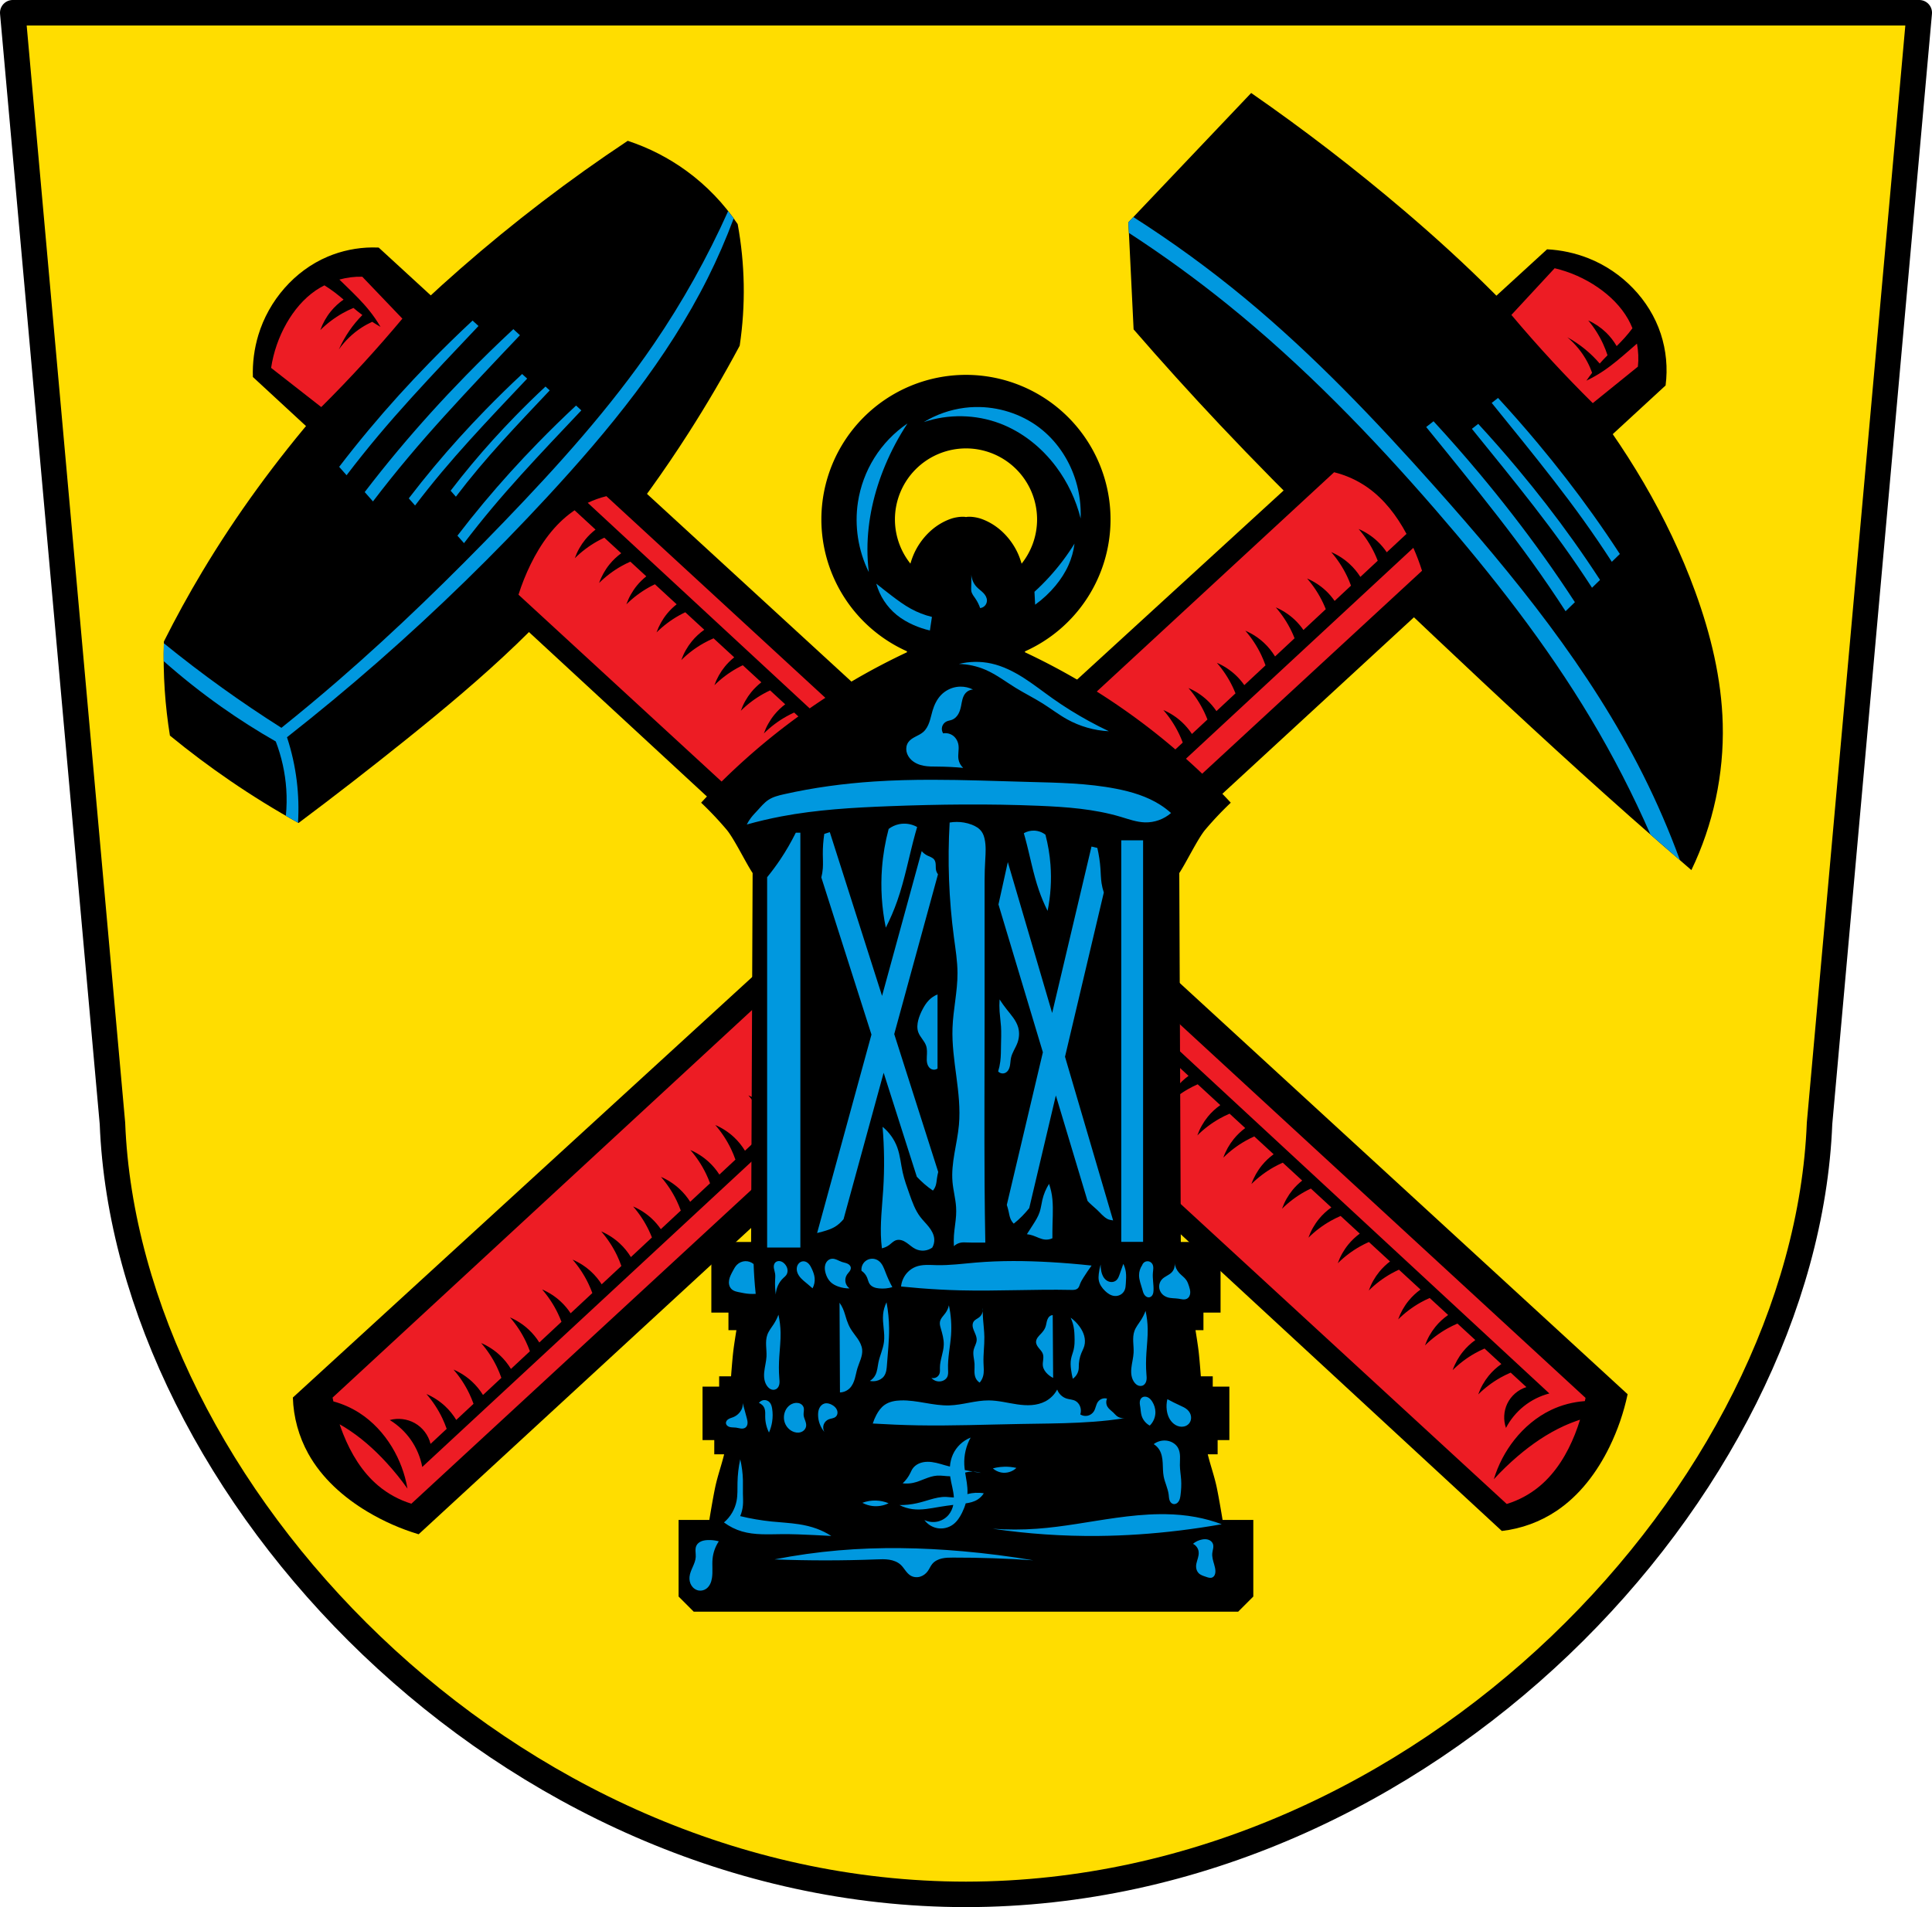 <?xml version="1.0" encoding="UTF-8" standalone="no"?>
<!-- Created with Inkscape (http://www.inkscape.org/) -->

<svg
   xmlns:dc="http://purl.org/dc/elements/1.1/"
   xmlns:cc="http://creativecommons.org/ns#"
   xmlns:rdf="http://www.w3.org/1999/02/22-rdf-syntax-ns#"
   xmlns:svg="http://www.w3.org/2000/svg"
   xmlns="http://www.w3.org/2000/svg"
   xmlns:sodipodi="http://sodipodi.sourceforge.net/DTD/sodipodi-0.dtd"
   xmlns:inkscape="http://www.inkscape.org/namespaces/inkscape"
   width="160.456mm"
   height="158.413mm"
   viewBox="0 0 160.456 158.413"
   version="1.1"
   id="svg865"
   inkscape:version="0.92.5 (2060ec1f9f, 2020-04-08)"
   sodipodi:docname="DEU Laurenburg COA.svg">
  <defs
     id="defs859">
    <inkscape:path-effect
       effect="spiro"
       id="path-effect1142"
       is_visible="true" />
    <inkscape:path-effect
       effect="spiro"
       id="path-effect1137"
       is_visible="true" />
    <inkscape:path-effect
       effect="spiro"
       id="path-effect1132"
       is_visible="true" />
    <inkscape:path-effect
       effect="spiro"
       id="path-effect1128"
       is_visible="true" />
    <inkscape:path-effect
       effect="spiro"
       id="path-effect1123"
       is_visible="true" />
    <inkscape:path-effect
       effect="spiro"
       id="path-effect1118"
       is_visible="true" />
    <inkscape:path-effect
       effect="spiro"
       id="path-effect1113"
       is_visible="true" />
    <inkscape:path-effect
       effect="spiro"
       id="path-effect1108"
       is_visible="true" />
    <inkscape:path-effect
       effect="spiro"
       id="path-effect1104"
       is_visible="true" />
    <inkscape:path-effect
       effect="spiro"
       id="path-effect3382"
       is_visible="true" />
    <inkscape:path-effect
       effect="spiro"
       id="path-effect3377"
       is_visible="true" />
    <inkscape:path-effect
       effect="spiro"
       id="path-effect3372"
       is_visible="true" />
    <inkscape:path-effect
       effect="spiro"
       id="path-effect3368"
       is_visible="true" />
    <inkscape:path-effect
       effect="spiro"
       id="path-effect3328"
       is_visible="true" />
    <inkscape:path-effect
       effect="spiro"
       id="path-effect3323"
       is_visible="true" />
    <inkscape:path-effect
       effect="spiro"
       id="path-effect3318"
       is_visible="true" />
    <inkscape:path-effect
       effect="spiro"
       id="path-effect3313"
       is_visible="true" />
    <inkscape:path-effect
       effect="spiro"
       id="path-effect3308"
       is_visible="true" />
    <inkscape:path-effect
       effect="spiro"
       id="path-effect3303"
       is_visible="true" />
    <inkscape:path-effect
       effect="spiro"
       id="path-effect3280"
       is_visible="true" />
    <inkscape:path-effect
       effect="spiro"
       id="path-effect3276"
       is_visible="true" />
    <inkscape:path-effect
       effect="spiro"
       id="path-effect3236"
       is_visible="true" />
    <inkscape:path-effect
       effect="spiro"
       id="path-effect3231"
       is_visible="true" />
    <inkscape:path-effect
       effect="spiro"
       id="path-effect3226"
       is_visible="true" />
    <inkscape:path-effect
       effect="spiro"
       id="path-effect3221"
       is_visible="true" />
    <inkscape:path-effect
       effect="spiro"
       id="path-effect3216"
       is_visible="true" />
    <inkscape:path-effect
       effect="spiro"
       id="path-effect3212"
       is_visible="true" />
    <inkscape:path-effect
       effect="spiro"
       id="path-effect3208"
       is_visible="true" />
    <inkscape:path-effect
       effect="spiro"
       id="path-effect3168"
       is_visible="true" />
    <inkscape:path-effect
       effect="spiro"
       id="path-effect3154"
       is_visible="true" />
    <inkscape:path-effect
       effect="spiro"
       id="path-effect3149"
       is_visible="true" />
    <inkscape:path-effect
       effect="spiro"
       id="path-effect3145"
       is_visible="true" />
    <inkscape:path-effect
       effect="spiro"
       id="path-effect3105"
       is_visible="true" />
    <inkscape:path-effect
       effect="spiro"
       id="path-effect3100"
       is_visible="true" />
    <inkscape:path-effect
       effect="spiro"
       id="path-effect3096"
       is_visible="true" />
    <inkscape:path-effect
       effect="spiro"
       id="path-effect3055"
       is_visible="true" />
    <inkscape:path-effect
       effect="spiro"
       id="path-effect3050"
       is_visible="true" />
    <inkscape:path-effect
       effect="spiro"
       id="path-effect3045"
       is_visible="true" />
    <inkscape:path-effect
       effect="spiro"
       id="path-effect3040"
       is_visible="true" />
    <inkscape:path-effect
       effect="spiro"
       id="path-effect3036"
       is_visible="true" />
    <inkscape:path-effect
       effect="spiro"
       id="path-effect2996"
       is_visible="true" />
    <inkscape:path-effect
       effect="spiro"
       id="path-effect2991"
       is_visible="true" />
    <inkscape:path-effect
       effect="spiro"
       id="path-effect2985"
       is_visible="true" />
    <inkscape:path-effect
       effect="spiro"
       id="path-effect2945"
       is_visible="true" />
    <inkscape:path-effect
       effect="spiro"
       id="path-effect2941"
       is_visible="true" />
    <inkscape:path-effect
       effect="spiro"
       id="path-effect2937"
       is_visible="true" />
    <inkscape:path-effect
       effect="spiro"
       id="path-effect2897"
       is_visible="true" />
    <inkscape:path-effect
       effect="spiro"
       id="path-effect2893"
       is_visible="true" />
    <inkscape:path-effect
       effect="spiro"
       id="path-effect2888"
       is_visible="true" />
    <inkscape:path-effect
       effect="spiro"
       id="path-effect2838"
       is_visible="true" />
    <inkscape:path-effect
       effect="spiro"
       id="path-effect2833"
       is_visible="true" />
    <inkscape:path-effect
       effect="spiro"
       id="path-effect2828"
       is_visible="true" />
    <inkscape:path-effect
       effect="spiro"
       id="path-effect2823"
       is_visible="true" />
    <inkscape:path-effect
       effect="spiro"
       id="path-effect2719"
       is_visible="true" />
    <inkscape:path-effect
       effect="spiro"
       id="path-effect2711"
       is_visible="true" />
    <inkscape:path-effect
       effect="spiro"
       id="path-effect2608"
       is_visible="true" />
    <inkscape:path-effect
       effect="spiro"
       id="path-effect2602"
       is_visible="true" />
    <inkscape:path-effect
       effect="spiro"
       id="path-effect2459"
       is_visible="true" />
    <inkscape:path-effect
       effect="spiro"
       id="path-effect2262"
       is_visible="true" />
    <inkscape:path-effect
       effect="spiro"
       id="path-effect2258"
       is_visible="true" />
    <inkscape:path-effect
       effect="spiro"
       id="path-effect1383"
       is_visible="true" />
    <inkscape:path-effect
       effect="spiro"
       id="path-effect1379"
       is_visible="true" />
    <inkscape:path-effect
       effect="spiro"
       id="path-effect1186"
       is_visible="true" />
    <inkscape:path-effect
       effect="spiro"
       id="path-effect1162"
       is_visible="true" />
    <inkscape:path-effect
       effect="spiro"
       id="path-effect1158"
       is_visible="true" />
    <inkscape:path-effect
       effect="spiro"
       id="path-effect1154"
       is_visible="true" />
    <inkscape:path-effect
       effect="spiro"
       id="path-effect1095"
       is_visible="true" />
    <inkscape:path-effect
       effect="spiro"
       id="path-effect1065"
       is_visible="true" />
    <inkscape:path-effect
       effect="spiro"
       id="path-effect1061"
       is_visible="true" />
    <inkscape:path-effect
       effect="spiro"
       id="path-effect1057"
       is_visible="true" />
    <inkscape:path-effect
       effect="spiro"
       id="path-effect3644"
       is_visible="true" />
    <inkscape:path-effect
       effect="spiro"
       id="path-effect3636"
       is_visible="true" />
    <inkscape:path-effect
       effect="spiro"
       id="path-effect3544"
       is_visible="true" />
    <inkscape:path-effect
       effect="spiro"
       id="path-effect3466"
       is_visible="true" />
    <inkscape:path-effect
       effect="spiro"
       id="path-effect3544-2"
       is_visible="true" />
    <inkscape:path-effect
       effect="spiro"
       id="path-effect3644-8"
       is_visible="true" />
    <inkscape:path-effect
       effect="spiro"
       id="path-effect3644-3"
       is_visible="true" />
    <inkscape:path-effect
       effect="spiro"
       id="path-effect3636-0"
       is_visible="true" />
    <inkscape:path-effect
       effect="spiro"
       id="path-effect1727-0-1"
       is_visible="true" />
    <inkscape:path-effect
       effect="spiro"
       id="path-effect1731-8-3"
       is_visible="true" />
    <inkscape:path-effect
       effect="spiro"
       id="path-effect1727-3"
       is_visible="true" />
    <inkscape:path-effect
       effect="spiro"
       id="path-effect1731-7"
       is_visible="true" />
    <inkscape:path-effect
       effect="spiro"
       id="path-effect841-8"
       is_visible="true" />
    <inkscape:path-effect
       effect="spiro"
       id="path-effect1065-0"
       is_visible="true" />
    <inkscape:path-effect
       effect="spiro"
       id="path-effect1065-4"
       is_visible="true" />
    <inkscape:path-effect
       effect="spiro"
       id="path-effect1057-8"
       is_visible="true" />
    <inkscape:path-effect
       effect="spiro"
       id="path-effect1154-1"
       is_visible="true" />
    <inkscape:path-effect
       effect="spiro"
       id="path-effect1186-1"
       is_visible="true" />
    <inkscape:path-effect
       effect="spiro"
       id="path-effect1186-1-4"
       is_visible="true" />
    <inkscape:path-effect
       effect="spiro"
       id="path-effect1186-1-4-0"
       is_visible="true" />
    <inkscape:path-effect
       effect="spiro"
       id="path-effect1186-1-4-0-7"
       is_visible="true" />
    <inkscape:path-effect
       effect="spiro"
       id="path-effect1154-7"
       is_visible="true" />
    <inkscape:path-effect
       effect="spiro"
       id="path-effect1057-9"
       is_visible="true" />
    <inkscape:path-effect
       effect="spiro"
       id="path-effect1057-9-5"
       is_visible="true" />
    <inkscape:path-effect
       effect="spiro"
       id="path-effect1379-5"
       is_visible="true" />
    <inkscape:path-effect
       effect="spiro"
       id="path-effect1379-8"
       is_visible="true" />
    <inkscape:path-effect
       effect="spiro"
       id="path-effect1065-4-4"
       is_visible="true" />
    <inkscape:path-effect
       effect="spiro"
       id="path-effect1065-4-4-7"
       is_visible="true" />
    <inkscape:path-effect
       effect="spiro"
       id="path-effect1065-4-4-0"
       is_visible="true" />
    <inkscape:path-effect
       effect="spiro"
       id="path-effect1065-4-4-1"
       is_visible="true" />
    <inkscape:path-effect
       effect="spiro"
       id="path-effect1065-4-4-14"
       is_visible="true" />
    <inkscape:path-effect
       effect="spiro"
       id="path-effect1065-4-4-4"
       is_visible="true" />
    <inkscape:path-effect
       effect="spiro"
       id="path-effect1065-4-4-3"
       is_visible="true" />
    <inkscape:path-effect
       effect="spiro"
       id="path-effect1065-4-4-09"
       is_visible="true" />
    <inkscape:path-effect
       effect="spiro"
       id="path-effect1065-4-4-38"
       is_visible="true" />
    <inkscape:path-effect
       effect="spiro"
       id="path-effect1065-4-4-32"
       is_visible="true" />
    <inkscape:path-effect
       effect="spiro"
       id="path-effect1065-4-4-30"
       is_visible="true" />
    <inkscape:path-effect
       effect="spiro"
       id="path-effect1065-4-4-43"
       is_visible="true" />
    <inkscape:path-effect
       effect="spiro"
       id="path-effect1065-4-4-78"
       is_visible="true" />
    <inkscape:path-effect
       effect="spiro"
       id="path-effect1065-4-4-19"
       is_visible="true" />
    <inkscape:path-effect
       effect="spiro"
       id="path-effect1065-4-4-384"
       is_visible="true" />
    <inkscape:path-effect
       effect="spiro"
       id="path-effect1065-4-4-9"
       is_visible="true" />
    <inkscape:path-effect
       effect="spiro"
       id="path-effect1065-4-4-95"
       is_visible="true" />
    <inkscape:path-effect
       effect="spiro"
       id="path-effect1065-4-4-2"
       is_visible="true" />
    <inkscape:path-effect
       effect="spiro"
       id="path-effect1065-4-4-6"
       is_visible="true" />
    <inkscape:path-effect
       effect="spiro"
       id="path-effect1065-4-4-8"
       is_visible="true" />
    <inkscape:path-effect
       effect="spiro"
       id="path-effect2258-5"
       is_visible="true" />
    <inkscape:path-effect
       effect="spiro"
       id="path-effect2719-0"
       is_visible="true" />
    <inkscape:path-effect
       effect="spiro"
       id="path-effect3280-8"
       is_visible="true" />
  </defs>
  <sodipodi:namedview
     id="base"
     pagecolor="#ffffff"
     bordercolor="#666666"
     borderopacity="1.0"
     inkscape:pageopacity="0.0"
     inkscape:pageshadow="2"
     inkscape:zoom="1.3244783"
     inkscape:cx="303.22321"
     inkscape:cy="299.36319"
     inkscape:document-units="mm"
     inkscape:current-layer="layer1"
     showgrid="false"
     inkscape:window-width="1920"
     inkscape:window-height="1046"
     inkscape:window-x="-11"
     inkscape:window-y="-11"
     inkscape:window-maximized="1"
     fit-margin-top="0"
     fit-margin-left="0"
     fit-margin-right="0"
     fit-margin-bottom="0"
     inkscape:snap-global="false"
     inkscape:snap-midpoints="true"
     inkscape:snap-smooth-nodes="true"
     showguides="false" />
  <g
     inkscape:label="Ebene 1"
     inkscape:groupmode="layer"
     id="layer1"
     transform="translate(19.082,171.004)">
    <path
       d="m -18.024,-169.946 8.281,92.253 c 1.181,30.332 32.607,64.023 70.889,64.043 38.257,-0.033 69.692,-33.732 70.889,-64.043 l 8.281,-92.253 H 61.146 Z"
       id="path1193-3-5-6-0"
       inkscape:connector-curvature="0"
       style="fill:#ffdd00;fill-opacity:1;fill-rule:evenodd;stroke:none;stroke-width:2.117;stroke-linecap:round;stroke-linejoin:round;stroke-miterlimit:4;stroke-dasharray:none;stroke-opacity:1"
       sodipodi:nodetypes="ccccccc" />
    <path
       transform="translate(168.679,3.4e-6)"
       style="fill:#000000;stroke:none;stroke-width:0.265px;stroke-linecap:butt;stroke-linejoin:miter;stroke-opacity:1"
       d="m -93.613,-143.644 -0.434,-8.896 10.198,-10.74 c 4.388,3.043 8.626,6.303 12.693,9.764 10.234,8.709 19.599,19.05 24.193,31.678 1.281,3.521 2.179,7.212 2.278,10.957 0.111,4.18 -0.79,8.383 -2.604,12.151 -1.711,-1.47 -3.41,-2.953 -5.099,-4.448 -5.518,-4.887 -10.916,-9.909 -16.273,-14.971 -6.06,-5.726 -12.072,-11.509 -17.792,-17.575 -2.442,-2.59 -4.829,-5.23 -7.16,-7.92 z"
       id="path1377-1"
       inkscape:connector-curvature="0"
       inkscape:path-effect="#path-effect1379-8"
       inkscape:original-d="m -93.612898,-143.64391 -0.433948,-8.89597 10.197827,-10.74027 c 0,0 8.925099,5.98278 12.693041,9.76388 9.378667,9.41141 18.670767,19.59357 24.192719,31.67836 1.550418,3.39309 2.289605,7.22673 2.27824,10.95724 -0.01262,4.14213 -2.603701,12.150603 -2.603701,12.150603 0,0 -3.419021,-2.942993 -5.098915,-4.447993 -5.489858,-4.9183 -10.938202,-9.88534 -16.273129,-14.97128 -6.03372,-5.75212 -12.029002,-11.55161 -17.791956,-17.57498 -2.460278,-2.57145 -7.160178,-7.91959 -7.160178,-7.91959 z"
       sodipodi:nodetypes="cccaaacaaac" />
    <path
       transform="translate(168.679,3.4e-6)"
       style="fill:#000000;stroke:none;stroke-width:0.265px;stroke-linecap:butt;stroke-linejoin:miter;stroke-opacity:1"
       d="m -173.65,-109.905 c 1.613,1.324 3.285,2.577 5.008,3.756 1.836,1.256 3.731,2.426 5.675,3.505 3.016,-2.258 5.993,-4.568 8.93,-6.927 3.153,-2.533 6.263,-5.127 9.181,-7.929 5.447,-5.23 10.2,-11.167 14.272,-17.527 1.513,-2.363 2.933,-4.786 4.256,-7.261 0.252,-1.684 0.364,-3.389 0.334,-5.091 -0.03,-1.679 -0.197,-3.356 -0.501,-5.008 -1.146,-1.708 -2.594,-3.213 -4.256,-4.423 -1.482,-1.079 -3.134,-1.925 -4.876,-2.497 -4.855,3.224 -9.496,6.771 -13.881,10.609 -8.33,7.29 -15.766,15.676 -21.452,25.173 -1.135,1.895 -2.199,3.832 -3.189,5.806 -0.043,1.357 -0.019,2.715 0.072,4.07 0.085,1.254 0.228,2.504 0.428,3.745 z"
       id="path1152-1"
       inkscape:connector-curvature="0"
       inkscape:path-effect="#path-effect1154-7"
       inkscape:original-d="m -173.64958,-109.90514 c 0,0 3.28364,2.58034 5.00759,3.7557 1.83715,1.25255 5.67527,3.50531 5.67527,3.50531 0,0 6.01523,-4.54062 8.9302,-6.92717 3.12865,-2.56149 6.36312,-5.02841 9.18058,-7.92868 5.24968,-5.40399 9.97537,-11.33752 14.27164,-17.52657 1.59984,-2.30468 4.25645,-7.261 4.25645,-7.261 0,0 0.36291,-3.39064 0.33384,-5.09105 -0.0287,-1.67728 -0.50076,-5.00759 -0.50076,-5.00759 0,0 -2.61391,-3.20307 -4.25645,-4.42338 -1.4658,-1.089 -4.87595,-2.49713 -4.87595,-2.49713 0,0 -9.6553,6.60186 -13.88138,10.60883 -8.00019,7.58538 -15.19049,16.09913 -21.45237,25.17272 -1.25413,1.81727 -3.18942,5.80565 -3.18942,5.80565 0,0 -0.0168,2.71582 0.0725,4.06964 0.0827,1.25366 0.42827,3.74472 0.42827,3.74472 z"
       sodipodi:nodetypes="cacaaacacacaacac" />
    <path
       d="m -18.024,-169.946 8.281,92.253 c 1.181,30.332 32.607,64.023 70.889,64.043 38.257,-0.033 69.692,-33.732 70.889,-64.043 l 8.281,-92.253 H 61.146 Z"
       id="path1193-3-5-6"
       inkscape:connector-curvature="0"
       style="fill:none;fill-rule:evenodd;stroke:#000000;stroke-width:2.117;stroke-linecap:round;stroke-linejoin:round;stroke-miterlimit:4;stroke-dasharray:none;stroke-opacity:1"
       sodipodi:nodetypes="ccccccc" />
    <path
       style="fill:#000000;stroke:none;stroke-width:1px;stroke-linecap:butt;stroke-linejoin:miter;stroke-opacity:1"
       d="M 116.635 77.559 C 111.855 77.604 107.084 78.59 102.682 80.453 C 92.286 84.853 84.229 94.215 80.969 105.023 C 79.687 109.272 79.105 113.731 79.254 118.166 L 259.369 284.607 L 91.785 438.051 C 91.964 444.193 93.637 450.286 96.619 455.658 C 100.87 463.316 107.651 469.343 115.168 473.838 C 120.195 476.844 125.595 479.227 131.205 480.914 L 301.746 323.77 L 470.674 479.873 C 476.779 479.183 482.712 477.006 487.816 473.586 C 495.093 468.711 500.534 461.453 504.387 453.588 C 506.964 448.327 508.888 442.746 510.102 437.016 L 344.186 284.664 L 522.002 120.816 C 522.712 115.4 522.191 109.826 520.488 104.635 C 516.97 93.908 508.311 85.099 497.812 80.949 C 493.686 79.318 489.29 78.366 484.857 78.145 L 301.807 245.75 L 118.682 77.596 C 118 77.564 117.318 77.552 116.635 77.559 z "
       transform="matrix(0.265,0,0,0.265,-19.082,-171.004)"
       id="path1055-3" />
    <path
       inkscape:connector-curvature="0"
       style="fill:#0098df;stroke:none;stroke-width:0.265px;stroke-linecap:butt;stroke-linejoin:miter;stroke-opacity:1;fill-opacity:1"
       d="m 41.392,-153.469 c -1.729,3.857 -3.797,7.561 -6.181,11.052 -3.622,5.302 -7.943,10.089 -12.396,14.715 -4.41,4.582 -8.967,9.027 -13.773,13.193 -1.558,1.351 -3.144,2.67 -4.752,3.96 -1.674,-1.062 -3.318,-2.17 -4.928,-3.326 -1.648,-1.183 -3.26,-2.418 -4.836,-3.696 -0.014,0.494 -0.017,0.989 -0.013,1.483 1.529,1.354 3.131,2.624 4.799,3.802 1.456,1.028 2.962,1.987 4.51,2.871 0.484,1.263 0.779,2.597 0.871,3.947 0.051,0.741 0.038,1.486 -0.033,2.225 0.335,0.194 0.67,0.388 1.009,0.576 0.07,-1.156 0.036,-2.317 -0.104,-3.466 -0.151,-1.234 -0.423,-2.453 -0.811,-3.634 2.572,-2.02 5.091,-4.107 7.551,-6.262 4.925,-4.315 9.617,-8.894 14.063,-13.7 5.124,-5.539 9.963,-11.446 13.338,-18.194 0.803,-1.605 1.518,-3.253 2.146,-4.935 -0.148,-0.206 -0.302,-0.409 -0.459,-0.608 z m -21.226,9.091 c -1.218,1.134 -2.408,2.298 -3.57,3.489 -1.752,1.796 -3.439,3.657 -5.047,5.583 -0.842,1.009 -1.664,2.035 -2.462,3.079 l 0.615,0.698 c 0.849,-1.115 1.725,-2.21 2.626,-3.284 1.763,-2.1 3.624,-4.116 5.499,-6.116 0.94,-1.003 1.884,-2.002 2.831,-2.997 z m 3.387,0.714 c -1.357,1.263 -2.683,2.559 -3.978,3.886 -1.952,2.001 -3.831,4.073 -5.623,6.218 -0.939,1.123 -1.854,2.266 -2.744,3.429 l 0.686,0.777 c 0.946,-1.242 1.922,-2.462 2.926,-3.657 1.964,-2.339 4.037,-4.584 6.126,-6.812 1.047,-1.117 2.099,-2.229 3.155,-3.337 z m 0.729,3.727 c -1.035,0.964 -2.046,1.953 -3.033,2.966 -1.489,1.527 -2.922,3.109 -4.289,4.746 -0.716,0.857 -1.413,1.73 -2.092,2.617 l 0.523,0.593 c 0.721,-0.948 1.465,-1.879 2.231,-2.792 1.498,-1.785 3.079,-3.499 4.672,-5.2 0.799,-0.852 1.601,-1.702 2.406,-2.548 z m 1.941,1.04 c -0.866,0.808 -1.713,1.636 -2.539,2.485 -1.246,1.279 -2.446,2.604 -3.59,3.975 -0.599,0.718 -1.183,1.449 -1.751,2.193 l 0.438,0.497 c 0.604,-0.794 1.227,-1.574 1.868,-2.339 1.254,-1.495 2.577,-2.931 3.91,-4.355 0.668,-0.714 1.34,-1.426 2.014,-2.134 z m 2.539,1.578 c -1.083,1.009 -2.142,2.044 -3.175,3.104 -1.558,1.598 -3.058,3.253 -4.489,4.967 -0.749,0.897 -1.479,1.81 -2.19,2.739 l 0.548,0.621 c 0.755,-0.992 1.534,-1.966 2.335,-2.921 1.568,-1.868 3.222,-3.662 4.89,-5.442 0.836,-0.892 1.675,-1.781 2.518,-2.666 z"
       id="path1156-7" />
    <path
       style="fill:#ed1c24;fill-opacity:1;stroke:none;stroke-width:1px;stroke-linecap:butt;stroke-linejoin:miter;stroke-opacity:1"
       d="M 487.229 84.076 L 473.676 98.713 C 477.838 103.662 482.117 108.512 486.508 113.26 C 490.632 117.72 494.858 122.089 499.176 126.361 L 513.32 114.93 C 513.587 112.525 513.472 110.085 513.029 107.707 C 512.268 108.371 511.508 109.034 510.746 109.697 C 508.076 112.021 505.394 114.347 502.451 116.314 C 500.77 117.439 499.008 118.442 497.184 119.314 C 497.757 118.476 498.36 117.659 498.979 116.854 C 498.551 115.671 498.05 114.515 497.457 113.406 C 495.891 110.478 493.763 107.853 491.221 105.717 C 493.184 106.798 495.049 108.061 496.783 109.48 C 498.437 110.834 499.963 112.339 501.357 113.959 C 501.722 113.546 502.088 113.133 502.465 112.73 C 502.902 112.264 503.351 111.81 503.801 111.355 C 503.413 110.165 502.962 108.996 502.441 107.857 C 501.221 105.191 499.641 102.687 497.758 100.439 C 499.809 101.364 501.701 102.644 503.322 104.203 C 504.634 105.465 505.753 106.916 506.67 108.488 C 507.534 107.624 508.39 106.753 509.205 105.842 C 510.053 104.894 510.854 103.905 511.615 102.887 C 511.221 101.916 510.779 100.962 510.262 100.051 C 507.98 96.026 504.589 92.703 500.775 90.084 C 496.681 87.272 492.062 85.223 487.229 84.076 z M 113.539 86.738 C 111.121 86.673 108.698 86.989 106.365 87.629 C 107.09 88.332 107.815 89.034 108.539 89.738 C 111.077 92.205 113.619 94.685 115.824 97.453 C 117.085 99.035 118.231 100.707 119.252 102.453 C 118.368 101.952 117.505 101.418 116.65 100.869 C 115.508 101.394 114.397 101.989 113.342 102.672 C 110.555 104.477 108.116 106.818 106.199 109.529 C 107.113 107.482 108.216 105.519 109.486 103.672 C 110.698 101.911 112.07 100.265 113.568 98.74 C 113.126 98.411 112.684 98.08 112.252 97.738 C 111.75 97.341 111.26 96.932 110.77 96.521 C 109.616 97.007 108.487 97.554 107.396 98.168 C 104.841 99.606 102.48 101.389 100.396 103.453 C 101.146 101.332 102.263 99.341 103.682 97.596 C 104.83 96.184 106.184 94.947 107.674 93.902 C 106.74 93.113 105.8 92.332 104.824 91.596 C 103.809 90.83 102.758 90.115 101.68 89.441 C 100.746 89.916 99.832 90.434 98.967 91.025 C 95.146 93.635 92.117 97.292 89.824 101.311 C 87.363 105.625 85.707 110.398 84.967 115.311 L 100.682 127.596 C 105.267 123.036 109.744 118.367 114.109 113.596 C 118.21 109.114 122.211 104.54 126.109 99.881 L 113.539 86.738 z M 418.115 148.025 L 300.203 256.982 L 190.049 155.525 C 188.034 156.02 186.073 156.724 184.197 157.609 L 295.834 261.021 L 292.812 263.812 L 248.889 223.344 C 248.041 223.73 247.21 224.15 246.398 224.607 C 243.843 226.046 241.481 227.83 239.398 229.895 C 240.148 227.774 241.265 225.783 242.684 224.037 C 243.679 222.813 244.827 221.714 246.084 220.762 L 241.348 216.398 C 240.61 216.744 239.882 217.114 239.172 217.514 C 236.616 218.952 234.255 220.735 232.172 222.799 C 232.922 220.678 234.038 218.687 235.457 216.941 C 236.384 215.801 237.449 214.777 238.605 213.871 L 232.795 208.518 C 232.152 208.826 231.516 209.15 230.895 209.5 C 228.339 210.938 225.978 212.721 223.895 214.785 C 224.644 212.664 225.763 210.673 227.182 208.928 C 228.048 207.863 229.036 206.901 230.104 206.039 L 223.635 200.08 C 222.57 200.539 221.526 201.046 220.516 201.615 C 217.96 203.054 215.599 204.838 213.516 206.902 C 214.266 204.781 215.382 202.79 216.801 201.045 C 217.931 199.655 219.262 198.431 220.725 197.396 L 214.771 191.912 C 214.092 192.235 213.42 192.576 212.764 192.945 C 210.208 194.384 207.847 196.166 205.764 198.23 C 206.514 196.11 207.632 194.119 209.051 192.373 C 209.941 191.279 210.958 190.294 212.061 189.414 L 205.25 183.139 C 204.591 183.454 203.941 183.785 203.305 184.143 C 200.749 185.581 198.388 187.364 196.305 189.428 C 197.055 187.307 198.171 185.316 199.59 183.57 C 200.466 182.493 201.468 181.522 202.551 180.652 L 197.553 176.049 C 196.603 176.47 195.669 176.932 194.764 177.441 C 192.208 178.88 189.847 180.662 187.764 182.727 C 188.514 180.606 189.632 178.615 191.051 176.869 C 192.11 175.567 193.34 174.407 194.693 173.414 L 189.4 168.537 C 188.634 168.894 187.881 169.275 187.145 169.689 C 184.589 171.128 182.228 172.91 180.145 174.975 C 180.894 172.854 182.011 170.865 183.43 169.119 C 184.374 167.958 185.459 166.914 186.641 165.996 L 180.082 159.951 C 179.921 160.06 179.756 160.164 179.598 160.275 C 173.729 164.4 169.449 170.457 166.297 176.9 C 164.797 179.967 163.525 183.147 162.496 186.402 L 269.762 285.113 L 104.227 438.078 C 104.302 438.475 104.399 438.868 104.482 439.264 C 107.361 440.05 110.122 441.266 112.631 442.881 C 116.802 445.565 120.253 449.304 122.826 453.545 C 125.248 457.538 126.911 461.989 127.697 466.592 C 125.684 463.764 123.499 461.06 121.154 458.5 C 117.253 454.24 112.891 450.365 107.973 447.336 C 107.469 447.026 106.955 446.735 106.441 446.443 C 106.788 447.464 107.154 448.477 107.553 449.479 C 109.982 455.579 113.464 461.391 118.479 465.629 C 121.53 468.208 125.109 470.161 128.93 471.33 L 300.244 313.164 L 472.215 471.418 C 476.035 470.249 479.615 468.298 482.666 465.719 C 487.681 461.48 491.163 455.668 493.592 449.568 C 494.189 448.069 494.712 446.541 495.191 445 C 493.465 445.57 491.767 446.223 490.113 446.979 C 484.86 449.38 480.055 452.69 475.66 456.438 C 473.019 458.69 470.517 461.105 468.172 463.664 C 469.518 459.192 471.715 454.979 474.609 451.314 C 477.684 447.422 481.569 444.136 486.039 441.984 C 489.371 440.381 493.012 439.433 496.701 439.172 C 496.771 438.836 496.853 438.503 496.918 438.166 L 330.686 285.059 L 445.668 178.902 C 444.896 176.459 443.985 174.059 442.945 171.717 L 325.699 280.467 L 322.584 277.596 L 370.676 232.748 C 370.338 231.851 369.965 230.969 369.551 230.104 C 368.248 227.381 366.573 224.833 364.588 222.549 C 366.729 223.471 368.708 224.759 370.412 226.34 C 371.607 227.448 372.661 228.703 373.555 230.061 L 378.42 225.523 C 378.116 224.742 377.786 223.97 377.424 223.213 C 376.121 220.49 374.45 217.942 372.465 215.658 C 374.606 216.58 376.585 217.867 378.289 219.447 C 379.402 220.48 380.385 221.646 381.238 222.896 L 387.207 217.33 C 386.935 216.649 386.645 215.975 386.328 215.312 C 385.026 212.59 383.354 210.04 381.369 207.756 C 383.51 208.678 385.49 209.968 387.193 211.549 C 388.233 212.513 389.156 213.595 389.971 214.752 L 396.615 208.555 C 396.218 207.43 395.769 206.325 395.254 205.248 C 393.951 202.525 392.276 199.975 390.291 197.691 C 392.432 198.614 394.412 199.902 396.115 201.482 C 397.472 202.741 398.643 204.194 399.607 205.768 L 405.721 200.064 C 405.436 199.345 405.133 198.63 404.799 197.932 C 403.496 195.209 401.823 192.661 399.838 190.377 C 401.979 191.299 403.958 192.589 405.662 194.17 C 406.73 195.161 407.676 196.273 408.506 197.467 L 415.504 190.943 C 415.226 190.246 414.93 189.555 414.605 188.877 C 413.303 186.154 411.631 183.606 409.646 181.322 C 411.788 182.244 413.767 183.531 415.471 185.111 C 416.523 186.087 417.454 187.185 418.275 188.357 L 423.408 183.57 C 423.041 182.566 422.632 181.576 422.17 180.611 C 420.867 177.889 419.196 175.339 417.211 173.055 C 419.352 173.977 421.332 175.267 423.035 176.848 C 424.307 178.027 425.417 179.371 426.346 180.83 L 431.783 175.76 C 431.47 174.949 431.131 174.15 430.756 173.365 C 429.453 170.642 427.78 168.093 425.795 165.809 C 427.936 166.731 429.914 168.019 431.617 169.6 C 432.751 170.651 433.753 171.838 434.617 173.115 L 440.805 167.346 C 437.77 161.684 433.805 156.457 428.566 152.775 C 425.418 150.562 421.853 148.943 418.115 148.025 z M 318.17 281.711 L 321.266 284.578 L 318.318 287.312 L 315.223 284.459 L 318.17 281.711 z M 326.229 289.174 L 485.574 436.779 C 482.667 437.531 479.923 438.902 477.578 440.777 C 475.269 442.623 473.348 444.956 471.979 447.576 C 471.109 445.123 471.257 442.327 472.379 439.979 C 473.552 437.523 475.779 435.591 478.377 434.779 L 473.451 430.242 C 472.367 430.707 471.305 431.222 470.277 431.801 C 467.722 433.239 465.36 435.022 463.277 437.086 C 464.027 434.965 465.143 432.974 466.562 431.229 C 467.704 429.824 469.05 428.592 470.531 427.551 L 465.262 422.697 C 464.238 423.143 463.234 423.632 462.262 424.18 C 459.706 425.618 457.345 427.403 455.262 429.467 C 456.012 427.346 457.13 425.355 458.549 423.609 C 459.653 422.251 460.946 421.051 462.369 420.031 L 456.766 414.869 C 455.681 415.334 454.618 415.851 453.59 416.43 C 451.034 417.868 448.675 419.651 446.592 421.715 C 447.342 419.594 448.458 417.603 449.877 415.857 C 451.019 414.453 452.365 413.219 453.846 412.178 L 448.062 406.85 C 447.08 407.282 446.117 407.757 445.182 408.283 C 442.626 409.722 440.265 411.504 438.182 413.568 C 438.932 411.447 440.05 409.456 441.469 407.711 C 442.548 406.384 443.805 405.208 445.189 404.203 L 438.43 397.975 C 437.598 398.355 436.781 398.768 435.984 399.217 C 433.429 400.655 431.069 402.44 428.986 404.504 C 429.736 402.383 430.852 400.392 432.271 398.646 C 433.257 397.435 434.392 396.346 435.635 395.4 L 429.016 389.301 C 428.078 389.718 427.158 390.174 426.264 390.678 C 423.708 392.116 421.347 393.899 419.264 395.963 C 420.014 393.842 421.13 391.851 422.549 390.105 C 423.6 388.813 424.819 387.66 426.16 386.672 L 420.156 381.139 C 419.101 381.594 418.068 382.1 417.066 382.664 C 414.511 384.102 412.149 385.885 410.066 387.949 C 410.816 385.828 411.933 383.837 413.352 382.092 C 414.476 380.709 415.797 379.492 417.25 378.461 L 410.83 372.547 C 410.138 372.875 409.456 373.222 408.789 373.598 C 406.234 375.036 403.872 376.819 401.789 378.883 C 402.539 376.762 403.655 374.771 405.074 373.025 C 405.972 371.922 407 370.93 408.113 370.045 L 402.025 364.436 C 401.062 364.862 400.115 365.329 399.197 365.846 C 396.642 367.284 394.28 369.067 392.197 371.131 C 392.947 369.01 394.065 367.021 395.484 365.275 C 396.552 363.962 397.793 362.793 399.16 361.795 L 393.1 356.211 C 392.178 356.623 391.274 357.073 390.395 357.568 C 387.839 359.007 385.478 360.789 383.395 362.854 C 384.144 360.733 385.263 358.744 386.682 356.998 C 387.723 355.718 388.927 354.571 390.254 353.59 L 385.355 349.076 C 384.295 349.533 383.256 350.039 382.25 350.605 C 379.694 352.044 377.333 353.827 375.25 355.891 C 376 353.77 377.116 351.779 378.535 350.033 C 379.662 348.647 380.987 347.427 382.445 346.395 L 375.359 339.865 C 374.394 340.292 373.447 340.76 372.527 341.277 C 369.972 342.716 367.61 344.498 365.527 346.562 C 366.277 344.442 367.393 342.451 368.812 340.705 C 369.881 339.391 371.124 338.223 372.492 337.225 L 323.287 291.891 L 326.229 289.174 z M 292.291 305.844 L 295.326 308.639 L 132.336 459.818 C 131.771 456.785 130.551 453.875 128.781 451.336 C 127.039 448.836 124.764 446.698 122.15 445.105 C 124.754 444.393 127.639 444.747 129.988 446.066 C 132.446 447.446 134.283 449.867 134.934 452.588 L 139.992 447.869 C 139.59 446.725 139.133 445.599 138.609 444.504 C 137.307 441.781 135.635 439.233 133.65 436.949 C 135.792 437.871 137.771 439.16 139.475 440.74 C 140.846 442.012 142.023 443.479 142.992 445.072 L 148.404 440.023 C 148.018 438.943 147.584 437.88 147.088 436.844 C 145.785 434.121 144.112 431.571 142.127 429.287 C 144.268 430.209 146.248 431.5 147.951 433.08 C 149.277 434.31 150.425 435.722 151.377 437.254 L 157.133 431.885 C 156.731 430.74 156.272 429.613 155.748 428.518 C 154.446 425.795 152.772 423.249 150.787 420.965 C 152.928 421.887 154.91 423.175 156.613 424.756 C 157.984 426.028 159.163 427.495 160.133 429.088 L 166.074 423.549 C 165.699 422.511 165.277 421.488 164.801 420.492 C 163.498 417.769 161.825 415.222 159.84 412.938 C 161.981 413.86 163.96 415.148 165.664 416.729 C 166.959 417.93 168.084 419.306 169.023 420.797 L 175.969 414.32 C 175.636 413.441 175.267 412.574 174.861 411.725 C 173.559 409.002 171.883 406.454 169.898 404.17 C 172.04 405.092 174.021 406.38 175.725 407.961 C 176.908 409.058 177.951 410.3 178.84 411.643 L 185.641 405.303 C 185.277 404.312 184.872 403.336 184.416 402.383 C 183.114 399.66 181.44 397.11 179.455 394.826 C 181.596 395.748 183.576 397.037 185.279 398.617 C 186.541 399.788 187.646 401.12 188.57 402.566 L 194.74 396.814 C 194.346 395.7 193.897 394.606 193.387 393.539 C 192.084 390.816 190.411 388.266 188.426 385.982 C 190.567 386.904 192.548 388.193 194.252 389.773 C 195.601 391.025 196.765 392.467 197.727 394.031 L 204.32 387.881 C 204.031 387.148 203.721 386.424 203.381 385.713 C 202.078 382.99 200.405 380.442 198.42 378.158 C 200.561 379.08 202.543 380.369 204.246 381.949 C 205.323 382.949 206.274 384.074 207.109 385.279 L 213.363 379.447 C 212.993 378.429 212.579 377.426 212.111 376.447 C 210.809 373.724 209.135 371.175 207.15 368.891 C 209.292 369.813 211.269 371.103 212.973 372.684 C 214.254 373.873 215.375 375.228 216.309 376.701 L 222.533 370.896 C 222.174 369.923 221.774 368.962 221.326 368.025 C 220.024 365.303 218.35 362.755 216.365 360.471 C 218.507 361.393 220.486 362.681 222.189 364.262 C 223.439 365.421 224.538 366.74 225.457 368.17 L 230.488 363.477 C 230.092 362.357 229.646 361.256 229.133 360.184 C 227.83 357.461 226.157 354.913 224.172 352.629 C 226.313 353.551 228.294 354.839 229.998 356.42 C 231.351 357.675 232.516 359.12 233.479 360.689 L 240.758 353.902 C 240.387 352.882 239.973 351.877 239.504 350.896 C 238.201 348.174 236.528 345.626 234.543 343.342 C 236.684 344.264 238.666 345.552 240.369 347.133 C 241.652 348.323 242.769 349.68 243.703 351.154 L 292.291 305.844 z "
       transform="matrix(0.265,0,0,0.265,-19.082,-171.004)"
       id="path1059-9" />
    <path
       inkscape:connector-curvature="0"
       style="fill:#0098df;stroke:none;stroke-width:0.265px;stroke-linecap:butt;stroke-linejoin:miter;stroke-opacity:1;fill-opacity:1"
       d="m 75.045,-152.975 -0.413,0.435 0.043,0.883 c 2.833,1.843 5.572,3.829 8.202,5.952 6.296,5.082 11.949,10.919 17.25,17.033 4.73,5.455 9.206,11.161 12.91,17.358 1.854,3.101 3.508,6.321 4.955,9.631 0.814,0.713 1.63,1.424 2.449,2.131 -0.884,-2.422 -1.908,-4.793 -3.064,-7.097 -4.416,-8.799 -10.704,-16.514 -17.25,-23.867 -4.953,-5.563 -10.1,-10.983 -15.839,-15.731 -2.938,-2.431 -6.028,-4.675 -9.242,-6.727 z m 30.287,15.026 -0.526,0.412 c 0.869,1.065 1.733,2.133 2.594,3.205 1.717,2.138 3.417,4.291 5.015,6.519 0.817,1.139 1.606,2.298 2.367,3.475 l 0.667,-0.649 c -0.717,-1.102 -1.457,-2.188 -2.22,-3.258 -1.456,-2.043 -2.996,-4.027 -4.605,-5.953 -1.067,-1.277 -2.165,-2.528 -3.292,-3.752 z m -5.357,1.936 -0.61,0.479 c 1.008,1.234 2.011,2.473 3.01,3.715 1.992,2.478 3.965,4.974 5.819,7.557 0.948,1.321 1.864,2.664 2.747,4.029 l 0.774,-0.752 c -0.831,-1.277 -1.69,-2.537 -2.576,-3.777 -1.69,-2.369 -3.477,-4.669 -5.344,-6.901 -1.238,-1.48 -2.512,-2.931 -3.82,-4.35 z m 3.712,0.218 -0.526,0.412 c 0.869,1.065 1.733,2.133 2.594,3.205 1.717,2.138 3.417,4.291 5.015,6.519 0.817,1.139 1.606,2.298 2.367,3.475 l 0.667,-0.649 c -0.716,-1.102 -1.457,-2.188 -2.219,-3.258 -1.456,-2.043 -2.996,-4.027 -4.605,-5.953 -1.067,-1.277 -2.165,-2.528 -3.292,-3.752 z"
       id="path1381-8" />
    <path
       inkscape:connector-curvature="0"
       style="fill:#000000;stroke:#000000;stroke-width:0.265px;stroke-linecap:butt;stroke-linejoin:miter;stroke-opacity:1"
       d="m 61.146,-139.734 a 11.879,11.879 0 0 0 -11.879,11.879 11.879,11.879 0 0 0 7.108,10.863 v 0.252 c -2.955,1.382 -5.786,3.026 -8.452,4.907 -3.111,2.195 -5.994,4.712 -8.589,7.498 0.714,0.684 1.392,1.405 2.031,2.16 0.636,0.752 1.638,2.836 2.192,3.65 l -0.127,30.672 -0.036,0.143 h -3.265 v 5.601 h 1.421 v 1.461 h 0.684 c 0,0 -0.207,1.256 -0.282,1.888 -0.087,0.735 -0.195,2.212 -0.195,2.212 h -0.979 v 0.852 h -1.38 v 4.181 h 0.974 v 1.177 h 0.855 c -0.218,0.959 -0.565,1.894 -0.772,2.858 -0.203,0.947 -0.514,2.86 -0.514,2.86 h -2.532 v 6.175 l 1.18,1.181 h 0.197 6.624 15.732 15.732 6.624 0.197 l 1.18,-1.181 v -6.175 h -2.532 c 0,0 -0.311,-1.913 -0.514,-2.86 -0.207,-0.963 -0.554,-1.898 -0.772,-2.858 h 0.855 v -1.177 h 0.974 v -4.181 h -1.38 v -0.852 h -0.979 c 0,0 -0.108,-1.477 -0.195,-2.212 -0.075,-0.632 -0.282,-1.888 -0.282,-1.888 h 0.684 v -1.461 h 1.421 v -5.601 h -3.265 l -0.036,-0.143 -0.127,-30.672 c 0.554,-0.814 1.556,-2.899 2.192,-3.65 0.638,-0.755 1.317,-1.476 2.031,-2.16 -2.595,-2.786 -5.478,-5.303 -8.589,-7.498 -2.665,-1.881 -5.497,-3.525 -8.452,-4.907 v -0.244 a 11.879,11.879 0 0 0 7.108,-10.871 11.879,11.879 0 0 0 -11.879,-11.879 z m 0,5.844 a 6.036,6.036 0 0 1 6.036,6.035 6.036,6.036 0 0 1 -1.48,3.954 c -0.07,-0.286 -0.159,-0.569 -0.274,-0.859 -0.289,-0.724 -0.749,-1.398 -1.312,-1.937 -0.502,-0.481 -1.119,-0.871 -1.777,-1.096 -0.378,-0.129 -0.936,-0.197 -1.193,-0.126 -0.064,-0.018 -0.147,-0.027 -0.241,-0.028 -0.283,-0.005 -0.668,0.057 -0.951,0.154 -0.659,0.225 -1.275,0.614 -1.777,1.096 -0.563,0.539 -1.023,1.213 -1.312,1.937 -0.115,0.289 -0.203,0.57 -0.273,0.855 a 6.036,6.036 0 0 1 -1.481,-3.95 6.036,6.036 0 0 1 6.036,-6.035 z"
       id="path2600-4" />
    <path
       style="opacity:1;fill:#0098df;fill-opacity:1;fill-rule:evenodd;stroke:none;stroke-width:1;stroke-linecap:round;stroke-linejoin:round;stroke-miterlimit:4;stroke-dasharray:none;stroke-opacity:1;paint-order:fill markers stroke"
       d="M 306.98 127.582 C 306.503 127.571 306.026 127.574 305.549 127.584 C 304.458 127.61 303.369 127.691 302.287 127.83 C 297.783 128.41 293.403 129.944 289.52 132.299 C 297.198 129.71 305.77 129.863 313.352 132.725 C 320.401 135.386 326.506 140.305 331.014 146.344 C 334.605 151.155 337.226 156.689 338.674 162.516 C 338.833 158.568 338.327 154.594 337.184 150.812 C 335.319 144.643 331.713 138.976 326.758 134.854 C 321.253 130.274 314.139 127.732 306.98 127.582 z M 284.412 132.725 C 280.233 135.565 276.657 139.287 273.986 143.576 C 271.371 147.777 269.625 152.516 268.879 157.408 C 267.746 164.832 268.952 172.594 272.283 179.324 C 271.995 176.924 271.853 174.507 271.857 172.09 C 271.875 163.115 273.932 154.2 277.391 145.918 C 279.313 141.314 281.667 136.89 284.412 132.725 z M 336.758 170.389 C 334.461 174.096 331.822 177.59 328.885 180.814 C 327.398 182.446 325.835 184.009 324.203 185.496 L 324.416 189.539 C 326.787 187.837 328.94 185.829 330.801 183.58 C 332.412 181.634 333.809 179.502 334.844 177.197 C 335.813 175.039 336.46 172.736 336.758 170.389 z M 304.414 180.139 L 304.414 182.73 C 304.414 183.157 304.4 183.582 304.379 184.008 C 304.357 184.434 304.335 184.864 304.414 185.283 C 304.497 185.723 304.695 186.134 304.93 186.516 C 305.165 186.897 305.438 187.253 305.691 187.623 C 306.32 188.542 306.824 189.549 307.182 190.604 C 307.754 190.54 308.3 190.26 308.688 189.834 C 309.075 189.408 309.3 188.838 309.309 188.262 C 309.315 187.822 309.199 187.385 309.006 186.99 C 308.813 186.595 308.546 186.242 308.244 185.922 C 307.589 185.227 306.778 184.695 306.117 184.006 C 305.122 182.967 304.523 181.571 304.414 180.139 z M 274.625 182.941 C 275.677 186.757 277.941 190.229 281.008 192.73 C 282.615 194.041 284.43 195.086 286.328 195.922 C 287.973 196.646 289.683 197.218 291.434 197.625 L 292.072 193.369 C 289.774 192.814 287.55 191.951 285.477 190.814 C 283.37 189.659 281.429 188.227 279.518 186.771 C 277.87 185.516 276.24 184.239 274.625 182.941 z M 305.592 207.463 C 303.886 207.486 302.183 207.702 300.527 208.113 C 303.416 208.185 306.29 208.824 308.938 209.982 C 312.269 211.44 315.187 213.68 318.283 215.588 C 321.084 217.314 324.043 218.773 326.826 220.527 C 329.385 222.14 331.791 223.998 334.436 225.467 C 338.435 227.688 342.948 228.978 347.518 229.205 C 345.396 228.197 343.304 227.13 341.244 226.002 C 337.332 223.861 333.535 221.504 329.896 218.926 C 326.865 216.778 323.941 214.474 320.809 212.477 C 317.676 210.479 314.302 208.779 310.674 207.979 C 309.008 207.611 307.298 207.44 305.592 207.463 z M 300.994 215.223 C 300.541 215.226 300.089 215.268 299.643 215.346 C 297.856 215.655 296.175 216.549 294.92 217.857 C 293.612 219.221 292.787 220.985 292.25 222.797 C 291.899 223.981 291.661 225.199 291.254 226.365 C 290.847 227.531 290.25 228.667 289.314 229.473 C 288.593 230.094 287.709 230.488 286.865 230.93 C 286.021 231.371 285.179 231.89 284.641 232.676 C 284.072 233.506 283.903 234.579 284.102 235.566 C 284.3 236.553 284.849 237.454 285.576 238.15 C 286.625 239.156 288.021 239.744 289.447 240.02 C 290.894 240.299 292.378 240.275 293.852 240.285 C 296.526 240.304 299.201 240.438 301.863 240.686 C 301.096 239.991 300.57 239.035 300.395 238.016 C 300.145 236.565 300.588 235.071 300.395 233.611 C 300.245 232.478 299.685 231.386 298.791 230.674 C 297.903 229.967 296.704 229.667 295.588 229.873 C 295.188 229.258 295.068 228.466 295.27 227.76 C 295.471 227.054 295.991 226.446 296.656 226.135 C 297.205 225.878 297.826 225.823 298.391 225.602 C 299.218 225.277 299.879 224.607 300.324 223.838 C 300.769 223.068 301.017 222.199 301.195 221.328 C 301.344 220.601 301.448 219.865 301.65 219.15 C 301.852 218.436 302.161 217.737 302.664 217.191 C 303.245 216.562 304.078 216.17 304.934 216.123 C 303.717 215.516 302.353 215.208 300.994 215.223 z M 292.121 244.418 C 286.063 244.416 280.008 244.559 273.961 244.959 C 264.444 245.589 254.963 246.859 245.66 248.963 C 243.99 249.341 242.287 249.762 240.854 250.699 C 239.559 251.546 238.561 252.762 237.516 253.902 C 236.791 254.693 236.035 255.456 235.381 256.305 C 234.867 256.971 234.419 257.688 234.045 258.441 C 237.611 257.443 241.221 256.596 244.859 255.904 C 255.98 253.791 267.321 253.134 278.633 252.701 C 294.245 252.103 309.882 251.924 325.492 252.568 C 334.174 252.927 342.93 253.554 351.256 256.039 C 353.757 256.785 356.256 257.704 358.865 257.773 C 361.818 257.852 364.787 256.783 367.01 254.838 C 365.967 253.906 364.849 253.056 363.672 252.301 C 359.499 249.624 354.653 248.176 349.787 247.229 C 340.795 245.477 331.58 245.336 322.422 245.092 C 312.326 244.823 302.218 244.421 292.121 244.418 z M 299.859 257.633 C 299.111 257.633 298.363 257.695 297.625 257.82 C 296.926 269.823 297.375 281.893 298.965 293.811 C 299.461 297.525 300.069 301.241 300.084 304.988 C 300.107 310.753 298.725 316.44 298.518 322.201 C 298.151 332.369 301.442 342.47 300.531 352.604 C 299.993 358.593 297.991 364.495 298.518 370.486 C 298.748 373.112 299.464 375.681 299.637 378.311 C 299.695 379.203 299.691 380.101 299.637 380.994 C 299.509 383.089 299.105 385.158 298.965 387.252 C 298.89 388.368 298.89 389.489 298.965 390.605 C 299.574 390.018 300.366 389.623 301.201 389.488 C 301.79 389.393 302.392 389.421 302.988 389.447 C 303.585 389.473 304.18 389.488 304.777 389.488 L 308.801 389.488 C 308.691 383.528 308.617 377.567 308.578 371.605 C 308.461 353.871 308.578 336.135 308.578 318.4 L 308.578 275.928 C 308.578 273.762 308.656 271.598 308.783 269.436 C 308.91 267.273 309.044 265.076 308.578 262.961 C 308.405 262.172 308.14 261.393 307.684 260.727 C 306.948 259.652 305.77 258.957 304.555 258.49 C 303.76 258.185 302.935 257.963 302.096 257.82 C 301.358 257.695 300.608 257.633 299.859 257.633 z M 283.23 258.174 C 282.743 258.185 282.257 258.237 281.779 258.336 C 280.596 258.58 279.47 259.093 278.508 259.824 C 277.44 263.815 276.741 267.905 276.424 272.023 C 275.942 278.286 276.345 284.616 277.615 290.768 C 278.989 288.074 280.183 285.29 281.186 282.438 C 283.605 275.558 284.898 268.342 286.838 261.312 C 287.03 260.616 287.229 259.921 287.434 259.229 C 286.162 258.506 284.692 258.144 283.23 258.174 z M 324.057 260.354 C 322.948 260.331 321.834 260.611 320.869 261.168 C 321.024 261.702 321.175 262.238 321.32 262.775 C 322.792 268.201 323.774 273.771 325.609 279.08 C 326.37 281.282 327.276 283.431 328.318 285.51 C 329.282 280.762 329.589 275.877 329.223 271.043 C 328.982 267.864 328.453 264.707 327.643 261.627 C 326.912 261.063 326.056 260.667 325.158 260.479 C 324.796 260.403 324.426 260.361 324.057 260.354 z M 260.064 260.836 L 258.33 261.389 C 258.019 263.503 257.852 265.638 257.873 267.775 C 257.887 269.249 257.981 270.724 257.873 272.193 C 257.803 273.152 257.644 274.102 257.408 275.033 L 273.119 324.285 L 256.086 386.492 C 256.683 386.337 257.28 386.185 257.873 386.018 C 259.18 385.648 260.494 385.241 261.66 384.545 C 262.703 383.922 263.583 383.088 264.369 382.158 L 276.938 336.254 L 287.334 368.85 C 288.073 369.624 288.836 370.375 289.643 371.078 C 290.51 371.834 291.423 372.539 292.377 373.184 C 292.746 372.751 293.033 372.247 293.219 371.709 C 293.475 370.966 293.536 370.175 293.641 369.396 C 293.734 368.705 293.873 368.021 294.039 367.344 L 280.256 324.133 L 293.963 274.062 C 293.747 273.739 293.545 273.406 293.43 273.035 C 293.248 272.449 293.278 271.822 293.26 271.209 C 293.251 270.902 293.23 270.594 293.162 270.295 C 293.094 269.996 292.98 269.704 292.799 269.457 C 292.554 269.123 292.198 268.887 291.828 268.701 C 291.458 268.516 291.068 268.375 290.695 268.195 C 289.996 267.858 289.368 267.375 288.861 266.787 L 276.438 312.164 L 260.064 260.836 z M 249.404 261.014 C 247.97 263.886 246.375 266.678 244.588 269.346 C 243.289 271.284 241.895 273.159 240.422 274.969 L 240.422 391.041 L 250.836 391.041 L 250.836 261.014 L 249.404 261.014 z M 351.404 263.395 L 351.404 389.256 L 358.248 389.256 L 358.248 263.395 L 351.404 263.395 z M 342.078 265.348 L 329.75 317.523 L 315.852 270.221 L 312.922 283.496 L 326.842 329.83 L 315.537 377.674 C 315.762 378.358 315.959 379.052 316.109 379.756 C 316.279 380.549 316.406 381.357 316.729 382.102 C 316.962 382.64 317.298 383.137 317.713 383.553 C 318.644 382.814 319.528 382.017 320.361 381.17 C 321.137 380.382 321.863 379.547 322.562 378.691 L 330.908 343.367 L 340.842 376.43 C 341.611 377.306 342.727 378.216 343.689 379.088 C 344.822 380.114 345.778 381.408 347.133 382.115 C 347.656 382.388 348.277 382.402 348.852 382.539 L 333.777 331.23 L 345.941 279.75 C 345.625 278.81 345.385 277.844 345.236 276.863 C 345.009 275.359 344.988 273.834 344.887 272.316 C 344.739 270.115 344.397 267.931 343.908 265.779 L 342.078 265.348 z M 293.824 311.695 C 292.821 312.101 291.903 312.712 291.143 313.482 C 290.312 314.324 289.677 315.341 289.129 316.389 C 288.57 317.458 288.092 318.574 287.789 319.742 C 287.466 320.987 287.353 322.333 287.789 323.543 C 288.067 324.315 288.553 324.992 289.029 325.66 C 289.506 326.328 289.986 327.011 290.248 327.789 C 290.607 328.858 290.528 330.017 290.471 331.143 C 290.431 331.913 290.406 332.699 290.617 333.441 C 290.723 333.813 290.887 334.171 291.125 334.475 C 291.363 334.778 291.676 335.026 292.035 335.166 C 292.619 335.393 293.314 335.307 293.824 334.943 L 293.824 311.695 z M 313.273 313.262 C 313.187 314.526 313.187 315.796 313.273 317.061 C 313.381 318.629 313.619 320.185 313.719 321.754 C 313.842 323.688 313.75 325.629 313.719 327.566 C 313.691 329.283 313.712 331.004 313.496 332.707 C 313.362 333.767 313.136 334.816 312.824 335.838 C 313.098 336.139 313.47 336.35 313.869 336.43 C 314.268 336.509 314.692 336.46 315.061 336.285 C 315.457 336.099 315.781 335.779 316.014 335.408 C 316.246 335.037 316.392 334.617 316.486 334.189 C 316.675 333.335 316.666 332.446 316.85 331.59 C 317.208 329.921 318.269 328.497 318.861 326.896 C 319.441 325.331 319.553 323.581 319.084 321.979 C 318.458 319.841 316.889 318.136 315.508 316.389 C 314.713 315.383 313.967 314.34 313.273 313.262 z M 276.598 353.195 C 277.152 359.7 277.223 366.246 276.809 372.762 C 276.461 378.23 275.772 383.707 276.178 389.172 C 276.23 389.875 276.3 390.578 276.389 391.277 C 277.224 391.1 278.02 390.737 278.703 390.225 C 279.047 389.966 279.361 389.671 279.697 389.402 C 280.034 389.134 280.399 388.889 280.807 388.752 C 281.355 388.567 281.958 388.588 282.516 388.74 C 283.074 388.893 283.591 389.172 284.07 389.496 C 285.029 390.144 285.868 390.979 286.908 391.486 C 287.737 391.891 288.676 392.07 289.596 391.996 C 290.515 391.923 291.414 391.597 292.168 391.066 C 292.65 390.247 292.873 389.279 292.799 388.332 C 292.69 386.94 291.966 385.667 291.102 384.57 C 290.237 383.474 289.22 382.504 288.381 381.389 C 286.79 379.274 285.899 376.728 285.014 374.234 C 284.227 372.017 283.423 369.798 282.91 367.502 C 282.331 364.908 282.123 362.219 281.227 359.717 C 280.316 357.176 278.696 354.894 276.598 353.195 z M 328.775 371.078 C 327.799 372.628 327.085 374.344 326.672 376.129 C 326.38 377.39 326.237 378.688 325.83 379.916 C 325.356 381.35 324.54 382.64 323.727 383.912 C 323.098 384.896 322.466 385.877 321.832 386.857 C 322.476 386.929 323.113 387.072 323.727 387.279 C 324.992 387.707 326.184 388.419 327.514 388.541 C 328.304 388.613 329.114 388.467 329.828 388.121 L 329.828 386.018 C 329.828 382.65 330.14 379.271 329.828 375.918 C 329.675 374.27 329.32 372.641 328.775 371.078 z M 273.5 394.545 C 272.85 394.518 272.193 394.684 271.633 395.016 C 271.073 395.347 270.613 395.844 270.324 396.428 C 270.036 397.011 269.92 397.678 269.996 398.324 C 270.789 398.845 271.418 399.614 271.771 400.494 C 272.036 401.153 272.156 401.883 272.561 402.467 C 272.881 402.929 273.361 403.266 273.881 403.48 C 274.401 403.695 274.96 403.793 275.52 403.848 C 276.909 403.983 278.324 403.848 279.662 403.453 C 279.239 402.679 278.844 401.889 278.479 401.086 C 278.125 400.308 277.799 399.517 277.492 398.719 C 277.239 398.061 276.998 397.397 276.664 396.777 C 276.33 396.157 275.896 395.578 275.322 395.17 C 274.792 394.793 274.15 394.572 273.5 394.545 z M 260.967 394.547 C 260.82 394.543 260.675 394.553 260.529 394.578 C 260.077 394.657 259.657 394.892 259.334 395.219 C 259.011 395.545 258.782 395.959 258.648 396.398 C 258.382 397.278 258.496 398.231 258.754 399.113 C 259.054 400.143 259.559 401.132 260.332 401.875 C 260.996 402.513 261.832 402.947 262.699 403.256 C 263.835 403.66 265.044 403.862 266.25 403.848 C 265.585 403.378 265.114 402.641 264.969 401.84 C 264.823 401.039 265.004 400.182 265.461 399.508 C 265.698 399.158 266.003 398.859 266.25 398.516 C 266.373 398.344 266.481 398.159 266.555 397.961 C 266.628 397.763 266.666 397.548 266.645 397.338 C 266.614 397.048 266.471 396.777 266.273 396.562 C 266.075 396.348 265.823 396.188 265.557 396.068 C 265.024 395.83 264.436 395.748 263.883 395.562 C 263.322 395.375 262.803 395.082 262.256 394.857 C 261.846 394.689 261.406 394.559 260.967 394.547 z M 317.533 395.27 C 313.625 395.277 309.719 395.421 305.824 395.752 C 301.722 396.1 297.622 396.654 293.506 396.555 C 291.295 396.501 289 396.275 286.945 397.092 C 285.983 397.475 285.113 398.079 284.402 398.832 C 283.272 400.03 282.552 401.61 282.393 403.25 C 284.354 403.451 286.32 403.629 288.285 403.785 C 292.518 404.121 296.759 404.352 301.004 404.455 C 312.56 404.737 324.124 404.077 335.682 404.32 C 336.06 404.328 336.442 404.339 336.814 404.271 C 337.187 404.204 337.555 404.053 337.822 403.785 C 338 403.607 338.126 403.385 338.227 403.154 C 338.327 402.923 338.403 402.682 338.492 402.447 C 338.763 401.737 339.16 401.081 339.564 400.438 C 340.369 399.159 341.217 397.909 342.107 396.689 C 337.833 396.222 333.547 395.865 329.254 395.619 C 325.352 395.395 321.442 395.263 317.533 395.27 z M 244.084 395.271 C 243.939 395.274 243.794 395.296 243.654 395.334 C 243.375 395.411 243.116 395.563 242.924 395.779 C 242.723 396.004 242.599 396.292 242.543 396.588 C 242.487 396.884 242.497 397.19 242.539 397.488 C 242.624 398.085 242.838 398.659 242.924 399.256 C 243.016 399.902 242.957 400.559 242.924 401.211 C 242.848 402.734 242.92 404.264 243.141 405.773 C 243.207 403.812 244.089 401.89 245.531 400.559 C 245.833 400.28 246.161 400.023 246.4 399.689 C 246.768 399.176 246.893 398.51 246.795 397.887 C 246.697 397.263 246.386 396.683 245.965 396.213 C 245.579 395.782 245.083 395.429 244.516 395.312 C 244.374 395.283 244.229 395.269 244.084 395.271 z M 233.537 395.311 C 232.583 395.35 231.65 395.759 230.973 396.432 C 230.414 396.986 230.039 397.693 229.668 398.387 C 229.189 399.283 228.694 400.195 228.512 401.195 C 228.421 401.695 228.411 402.213 228.523 402.709 C 228.635 403.205 228.874 403.677 229.234 404.035 C 229.598 404.396 230.07 404.63 230.559 404.785 C 231.047 404.94 231.556 405.024 232.059 405.123 C 232.421 405.194 232.781 405.273 233.145 405.34 C 234.361 405.562 235.606 405.635 236.84 405.557 C 236.662 403.894 236.516 402.227 236.404 400.559 C 236.307 399.111 236.235 397.663 236.188 396.213 C 235.456 395.599 234.491 395.271 233.537 395.311 z M 359.42 395.342 C 359.09 395.383 358.773 395.52 358.518 395.732 C 358.262 395.945 358.069 396.232 357.969 396.549 C 357.334 397.47 356.985 398.586 356.982 399.705 C 356.979 401.194 357.566 402.611 357.969 404.045 C 358.145 404.671 358.293 405.324 358.666 405.857 C 358.852 406.124 359.095 406.356 359.387 406.5 C 359.678 406.644 360.022 406.695 360.336 406.609 C 360.549 406.551 360.744 406.431 360.902 406.277 C 361.061 406.123 361.183 405.936 361.273 405.734 C 361.454 405.331 361.502 404.881 361.52 404.439 C 361.591 402.597 361.161 400.753 361.322 398.916 C 361.363 398.447 361.441 397.98 361.445 397.51 C 361.449 397.039 361.373 396.554 361.125 396.154 C 360.95 395.872 360.691 395.641 360.391 395.498 C 360.091 395.355 359.75 395.301 359.42 395.342 z M 251.832 395.344 C 251.5 395.338 251.168 395.426 250.877 395.586 C 250.586 395.746 250.338 395.979 250.148 396.252 C 249.77 396.797 249.641 397.494 249.725 398.152 C 249.809 398.811 250.093 399.433 250.475 399.977 C 250.856 400.52 251.333 400.989 251.832 401.428 C 252.257 401.801 252.7 402.156 253.137 402.516 C 253.652 402.94 254.158 403.374 254.656 403.818 C 255.191 402.829 255.422 401.677 255.309 400.559 C 255.209 399.574 254.852 398.634 254.439 397.734 C 254.179 397.168 253.891 396.605 253.465 396.15 C 253.252 395.923 253.005 395.723 252.729 395.58 C 252.452 395.437 252.144 395.349 251.832 395.344 z M 368.082 395.779 C 368.314 396.853 367.977 398.031 367.213 398.82 C 366.778 399.269 366.226 399.589 365.686 399.902 C 365.145 400.216 364.598 400.538 364.17 400.994 C 363.598 401.604 363.276 402.438 363.279 403.273 C 363.282 404.109 363.609 404.938 364.17 405.557 C 364.634 406.069 365.249 406.435 365.908 406.643 C 367.024 406.995 368.228 406.9 369.385 407.078 C 369.823 407.146 370.255 407.253 370.697 407.289 C 371.139 407.326 371.601 407.287 371.992 407.078 C 372.31 406.909 372.566 406.634 372.736 406.316 C 372.907 405.999 372.996 405.641 373.02 405.281 C 373.067 404.562 372.864 403.852 372.645 403.166 C 372.427 402.484 372.186 401.798 371.775 401.211 C 371.188 400.37 370.296 399.794 369.602 399.039 C 368.777 398.143 368.239 396.987 368.082 395.779 z M 352.051 396.154 C 351.659 397.273 351.264 398.391 350.867 399.508 C 350.638 400.153 350.389 400.825 349.881 401.283 C 349.458 401.665 348.88 401.86 348.311 401.848 C 347.741 401.836 347.182 401.623 346.725 401.283 C 346.29 400.96 345.945 400.526 345.689 400.049 C 345.434 399.571 345.264 399.05 345.146 398.521 C 344.989 397.811 344.922 397.079 344.949 396.352 C 344.669 397.319 344.47 398.31 344.357 399.311 C 344.283 399.966 344.246 400.633 344.357 401.283 C 344.58 402.583 345.38 403.722 346.33 404.637 C 346.74 405.032 347.185 405.397 347.68 405.68 C 348.174 405.962 348.722 406.162 349.289 406.215 C 349.93 406.275 350.589 406.142 351.152 405.83 C 351.715 405.518 352.178 405.025 352.445 404.439 C 352.752 403.767 352.795 403.008 352.84 402.27 C 352.912 401.086 353.002 399.893 352.84 398.719 C 352.717 397.829 352.449 396.959 352.051 396.154 z M 277.842 408.203 C 277.259 409.373 276.893 410.652 276.77 411.953 C 276.495 414.848 277.408 417.772 277.037 420.656 C 276.754 422.86 275.739 424.904 275.297 427.082 C 275.031 428.392 274.965 429.773 274.359 430.965 C 273.968 431.735 273.358 432.392 272.619 432.84 C 273.279 432.978 273.967 432.978 274.627 432.84 C 275.569 432.643 276.468 432.144 277.037 431.367 C 277.41 430.858 277.631 430.249 277.76 429.631 C 277.888 429.013 277.929 428.382 277.975 427.752 C 278.249 423.96 278.68 420.172 278.645 416.371 C 278.619 413.632 278.35 410.895 277.842 408.203 z M 263.113 408.338 L 263.248 436.455 C 264.395 436.422 265.52 435.931 266.326 435.115 C 267.125 434.306 267.591 433.224 267.906 432.131 C 268.221 431.038 268.402 429.909 268.736 428.822 C 269.03 427.868 269.437 426.953 269.754 426.006 C 270.071 425.059 270.297 424.061 270.209 423.066 C 270.098 421.808 269.492 420.644 268.781 419.6 C 268.07 418.555 267.241 417.591 266.594 416.506 C 266.091 415.664 265.703 414.757 265.389 413.828 C 264.981 412.624 264.694 411.377 264.184 410.213 C 263.894 409.553 263.535 408.922 263.113 408.338 z M 297.389 409.141 C 297.2 410.006 296.832 410.831 296.316 411.551 C 295.992 412.004 295.612 412.414 295.281 412.863 C 294.951 413.312 294.666 413.813 294.576 414.363 C 294.467 415.036 294.655 415.717 294.844 416.371 C 295.324 418.035 295.824 419.728 295.781 421.459 C 295.721 423.907 294.58 426.241 294.576 428.689 C 294.575 429.319 294.648 429.967 294.443 430.562 C 294.272 431.062 293.905 431.49 293.438 431.736 C 292.97 431.982 292.407 432.043 291.898 431.902 C 292.316 432.384 292.88 432.737 293.496 432.902 C 294.112 433.068 294.778 433.047 295.381 432.84 C 295.996 432.629 296.555 432.212 296.854 431.635 C 297.041 431.271 297.119 430.86 297.143 430.451 C 297.166 430.043 297.138 429.633 297.121 429.225 C 296.976 425.64 297.807 422.092 298.059 418.514 C 298.279 415.379 298.053 412.212 297.389 409.141 z M 307.967 409.945 C 307.967 410.279 307.977 410.613 307.984 410.947 C 308.031 410.614 308.031 410.276 307.967 409.945 z M 307.984 410.947 C 307.955 411.158 307.912 411.367 307.84 411.566 C 307.652 412.082 307.321 412.545 306.895 412.891 C 306.608 413.122 306.283 413.299 305.973 413.498 C 305.663 413.697 305.362 413.925 305.154 414.229 C 304.892 414.612 304.797 415.094 304.822 415.559 C 304.848 416.023 304.986 416.473 305.154 416.906 C 305.358 417.431 305.608 417.937 305.801 418.467 C 305.993 418.996 306.129 419.557 306.092 420.119 C 306.057 420.635 305.879 421.131 305.684 421.609 C 305.488 422.088 305.271 422.563 305.154 423.066 C 304.987 423.789 305.033 424.544 305.131 425.279 C 305.229 426.015 305.379 426.744 305.422 427.484 C 305.466 428.252 305.393 429.02 305.396 429.789 C 305.401 430.558 305.486 431.345 305.824 432.035 C 306.092 432.581 306.514 433.052 307.029 433.375 C 307.529 432.796 307.897 432.105 308.1 431.367 C 308.469 430.026 308.286 428.606 308.234 427.217 C 308.132 424.494 308.546 421.773 308.502 419.049 C 308.472 417.214 308.235 415.389 308.1 413.559 C 308.036 412.689 308.002 411.819 307.984 410.947 z M 359.021 410.885 C 358.64 411.916 358.145 412.906 357.549 413.83 C 356.842 414.927 355.984 415.95 355.541 417.178 C 355.152 418.256 355.108 419.425 355.154 420.57 C 355.2 421.715 355.332 422.861 355.273 424.006 C 355.19 425.641 354.723 427.233 354.564 428.863 C 354.485 429.678 354.484 430.506 354.646 431.309 C 354.809 432.111 355.14 432.89 355.674 433.512 C 355.902 433.778 356.168 434.016 356.477 434.182 C 356.765 434.336 357.089 434.426 357.416 434.43 C 357.743 434.434 358.072 434.352 358.352 434.182 C 358.623 434.017 358.843 433.772 359 433.496 C 359.157 433.22 359.254 432.913 359.307 432.6 C 359.411 431.973 359.342 431.332 359.289 430.699 C 359.105 428.473 359.147 426.235 359.289 424.006 C 359.449 421.507 359.737 419.011 359.691 416.508 C 359.657 414.617 359.432 412.73 359.021 410.885 z M 243.967 412.086 C 243.585 413.117 243.09 414.107 242.494 415.031 C 241.787 416.128 240.929 417.152 240.486 418.379 C 240.097 419.457 240.056 420.628 240.102 421.773 C 240.147 422.918 240.277 424.063 240.219 425.207 C 240.135 426.842 239.668 428.436 239.51 430.066 C 239.431 430.881 239.429 431.709 239.592 432.512 C 239.754 433.314 240.088 434.092 240.621 434.713 C 240.849 434.979 241.115 435.217 241.424 435.383 C 241.712 435.538 242.036 435.629 242.363 435.633 C 242.69 435.637 243.02 435.553 243.299 435.383 C 243.57 435.218 243.79 434.975 243.947 434.699 C 244.105 434.423 244.202 434.116 244.254 433.803 C 244.359 433.176 244.287 432.535 244.234 431.902 C 244.051 429.676 244.092 427.436 244.234 425.207 C 244.394 422.708 244.682 420.212 244.637 417.709 C 244.603 415.818 244.377 413.932 243.967 412.086 z M 329.924 412.221 C 329.529 412.221 329.146 412.405 328.859 412.678 C 328.573 412.95 328.376 413.303 328.238 413.674 C 327.964 414.415 327.918 415.226 327.646 415.969 C 327.368 416.729 326.862 417.387 326.309 417.979 C 325.943 418.369 325.552 418.737 325.24 419.172 C 324.928 419.606 324.695 420.121 324.701 420.656 C 324.705 421.022 324.822 421.38 324.992 421.703 C 325.163 422.027 325.387 422.319 325.621 422.6 C 326.089 423.162 326.614 423.71 326.844 424.404 C 327.041 425.001 327 425.649 326.928 426.273 C 326.856 426.898 326.756 427.529 326.844 428.152 C 326.983 429.142 327.586 430.015 328.316 430.697 C 328.834 431.181 329.422 431.588 330.057 431.902 L 329.924 412.221 z M 335.547 413.023 C 336.093 414.208 336.455 415.479 336.617 416.773 C 336.695 417.395 336.728 418.02 336.752 418.646 C 336.785 419.494 336.805 420.345 336.752 421.191 C 336.712 421.822 336.632 422.452 336.484 423.066 C 336.256 424.014 335.869 424.92 335.682 425.877 C 335.458 427.021 335.529 428.202 335.682 429.357 C 335.806 430.304 335.985 431.244 336.217 432.17 C 337.347 431.397 338.066 430.058 338.09 428.689 C 338.092 428.6 338.09 428.511 338.09 428.422 C 338.085 426.959 338.339 425.49 338.895 424.137 C 339.206 423.377 339.613 422.653 339.832 421.861 C 340.117 420.831 340.066 419.722 339.781 418.691 C 339.496 417.661 338.984 416.704 338.359 415.836 C 337.582 414.755 336.628 413.801 335.547 413.023 z M 331.328 435.547 C 330.5 437.107 329.197 438.412 327.637 439.24 C 326.308 439.945 324.813 440.303 323.312 440.418 C 321.812 440.533 320.304 440.411 318.814 440.197 C 315.836 439.77 312.892 438.973 309.883 438.955 C 305.726 438.93 301.682 440.392 297.527 440.518 C 292.429 440.671 287.431 438.807 282.332 438.955 C 280.538 439.007 278.683 439.337 277.219 440.375 C 276.111 441.16 275.3 442.301 274.662 443.5 C 274.203 444.363 273.824 445.268 273.527 446.199 C 278.21 446.48 282.896 446.682 287.586 446.766 C 298.332 446.958 309.078 446.525 319.824 446.34 C 325.932 446.235 332.043 446.21 338.145 445.914 C 341.228 445.765 344.309 445.548 347.377 445.205 C 349.134 445.009 350.885 444.771 352.631 444.494 C 351.686 444.657 350.676 444.391 349.934 443.783 C 349.571 443.486 349.274 443.117 348.939 442.789 C 348.315 442.177 347.542 441.692 347.092 440.943 C 346.634 440.182 346.581 439.194 346.951 438.387 C 346.437 438.249 345.88 438.269 345.377 438.445 C 344.874 438.621 344.426 438.952 344.109 439.381 C 343.787 439.818 343.607 440.34 343.441 440.857 C 343.276 441.374 343.117 441.901 342.832 442.363 C 342.406 443.053 341.697 443.562 340.908 443.746 C 340.119 443.93 339.258 443.787 338.57 443.357 C 338.856 442.482 338.806 441.501 338.43 440.66 C 338.137 440.006 337.644 439.432 337.01 439.098 C 336.184 438.663 335.203 438.659 334.311 438.387 C 332.949 437.971 331.809 436.887 331.328 435.547 z M 358.691 437.781 C 358.354 437.81 358.022 437.94 357.771 438.168 C 357.579 438.343 357.438 438.571 357.348 438.814 C 357.257 439.058 357.215 439.318 357.207 439.578 C 357.19 440.098 357.302 440.612 357.377 441.127 C 357.502 441.984 357.531 442.86 357.771 443.691 C 358.158 445.029 359.106 446.195 360.336 446.848 C 361.449 445.778 362.104 444.248 362.111 442.705 C 362.116 441.524 361.753 440.352 361.125 439.352 C 360.765 438.778 360.297 438.242 359.68 437.963 C 359.371 437.823 359.029 437.753 358.691 437.781 z M 365.857 438.562 C 365.593 439.657 365.525 440.798 365.66 441.916 C 365.759 442.739 365.97 443.552 366.326 444.301 C 366.682 445.049 367.186 445.733 367.83 446.256 C 368.544 446.836 369.443 447.211 370.363 447.209 C 370.823 447.208 371.285 447.113 371.701 446.918 C 372.118 446.723 372.488 446.428 372.762 446.059 C 373.215 445.445 373.381 444.637 373.256 443.885 C 373.131 443.132 372.727 442.438 372.17 441.916 C 371.5 441.288 370.638 440.915 369.803 440.535 C 368.464 439.926 367.148 439.268 365.857 438.562 z M 239.475 438.85 C 238.835 438.887 238.22 439.226 237.846 439.746 C 238.663 440.032 239.335 440.704 239.621 441.521 C 239.906 442.335 239.814 443.224 239.818 444.086 C 239.827 445.791 240.236 447.494 241.002 449.018 C 241.474 447.949 241.806 446.818 241.988 445.664 C 242.204 444.295 242.208 442.89 241.988 441.521 C 241.875 440.812 241.684 440.079 241.199 439.549 C 240.767 439.076 240.114 438.812 239.475 438.85 z M 249.68 439.727 C 249.548 439.726 249.416 439.731 249.285 439.746 C 248.503 439.835 247.761 440.197 247.18 440.729 C 246.599 441.26 246.178 441.957 245.934 442.705 C 245.574 443.805 245.598 445.029 246.021 446.105 C 246.445 447.182 247.266 448.102 248.299 448.623 C 249.101 449.027 250.053 449.188 250.912 448.926 C 251.342 448.795 251.74 448.559 252.049 448.232 C 252.357 447.906 252.572 447.489 252.639 447.045 C 252.729 446.44 252.549 445.829 252.34 445.254 C 252.131 444.679 251.888 444.104 251.85 443.494 C 251.824 443.098 251.887 442.702 251.924 442.307 C 251.961 441.911 251.972 441.505 251.85 441.127 C 251.688 440.627 251.296 440.217 250.824 439.984 C 250.471 439.81 250.075 439.731 249.68 439.727 z M 232.768 439.807 C 232.791 440.043 232.791 440.282 232.768 440.518 C 232.666 441.552 232.111 442.512 231.348 443.217 C 230.892 443.638 230.36 443.977 229.785 444.211 C 229.312 444.403 228.808 444.524 228.365 444.777 C 228.131 444.911 227.916 445.083 227.758 445.301 C 227.6 445.519 227.502 445.787 227.514 446.057 C 227.527 446.372 227.69 446.67 227.922 446.883 C 228.154 447.096 228.45 447.229 228.756 447.307 C 229.367 447.461 230.011 447.397 230.637 447.477 C 231.145 447.541 231.638 447.699 232.146 447.762 C 232.401 447.793 232.659 447.801 232.912 447.76 C 233.165 447.719 233.413 447.628 233.619 447.477 C 233.835 447.318 234 447.098 234.109 446.854 C 234.218 446.609 234.272 446.341 234.285 446.074 C 234.311 445.54 234.179 445.012 234.045 444.494 C 233.639 442.926 233.214 441.363 232.768 439.807 z M 258.965 439.85 C 258.76 439.855 258.556 439.884 258.359 439.943 C 258.011 440.048 257.692 440.243 257.428 440.492 C 257.163 440.741 256.952 441.043 256.795 441.371 C 256.48 442.026 256.383 442.767 256.387 443.494 C 256.396 445.426 257.108 447.348 258.359 448.82 C 257.966 448.135 257.885 447.277 258.146 446.531 C 258.408 445.785 259.005 445.165 259.74 444.875 C 260.101 444.733 260.487 444.668 260.863 444.572 C 261.239 444.476 261.618 444.341 261.91 444.086 C 262.2 443.833 262.386 443.47 262.449 443.09 C 262.512 442.71 262.455 442.314 262.311 441.957 C 262.021 441.243 261.402 440.708 260.727 440.338 C 260.366 440.141 259.981 439.982 259.578 439.902 C 259.377 439.863 259.17 439.844 258.965 439.85 z M 304.203 450.602 C 301.776 451.558 299.747 453.482 298.664 455.855 C 298.113 457.064 297.814 458.368 297.707 459.693 C 297.173 459.552 296.638 459.416 296.107 459.264 C 294.324 458.751 292.523 458.173 290.668 458.195 C 289.74 458.206 288.807 458.372 287.963 458.756 C 287.119 459.14 286.367 459.751 285.883 460.543 C 285.662 460.904 285.499 461.296 285.314 461.678 C 284.722 462.904 283.899 464.019 282.9 464.945 C 283.987 465.079 285.095 465.03 286.166 464.803 C 287.452 464.53 288.669 464.006 289.895 463.529 C 291.12 463.052 292.381 462.616 293.693 462.531 C 295.057 462.444 296.427 462.735 297.787 462.734 C 297.797 462.808 297.802 462.883 297.812 462.957 C 298.12 465.11 298.842 467.222 298.945 469.379 C 298.143 469.373 297.338 469.237 296.533 469.205 C 294.799 469.136 293.089 469.573 291.422 470.057 C 290.054 470.454 288.693 470.885 287.303 471.193 C 285.533 471.585 283.719 471.777 281.906 471.762 C 283.191 472.422 284.592 472.856 286.025 473.039 C 288.817 473.395 291.629 472.8 294.404 472.33 C 295.852 472.085 297.306 471.885 298.764 471.705 C 298.514 472.872 298.02 473.985 297.244 474.887 C 296.345 475.931 295.095 476.667 293.746 476.947 C 292.397 477.227 290.957 477.05 289.717 476.449 C 290.698 477.812 292.236 478.758 293.895 479.021 C 295.553 479.285 297.309 478.861 298.664 477.869 C 299.929 476.943 300.81 475.582 301.504 474.176 C 301.97 473.231 302.361 472.243 302.654 471.23 C 303.954 471.04 305.228 470.743 306.334 470.057 C 307.137 469.558 307.824 468.872 308.322 468.068 C 306.617 467.776 304.854 467.879 303.182 468.318 C 303.191 468.188 303.204 468.058 303.209 467.928 C 303.287 465.797 302.814 463.696 302.488 461.584 C 302.539 461.57 302.589 461.55 302.641 461.537 C 303.388 461.348 304.159 461.266 304.93 461.277 C 304.076 461.131 303.226 460.966 302.377 460.793 C 302.304 460.237 302.242 459.682 302.215 459.123 C 302.073 456.172 302.77 453.185 304.203 450.602 z M 304.93 461.277 C 305.775 461.422 306.62 461.559 307.469 461.678 C 306.648 461.418 305.79 461.29 304.93 461.277 z M 365.041 451.523 C 363.804 451.504 362.558 451.902 361.578 452.66 C 362.291 453.098 362.899 453.705 363.336 454.418 C 364.085 455.638 364.314 457.106 364.396 458.535 C 364.479 459.965 364.434 461.408 364.703 462.814 C 365.072 464.74 366.022 466.533 366.266 468.479 C 366.337 469.049 366.348 469.632 366.523 470.18 C 366.611 470.453 366.74 470.716 366.926 470.936 C 367.111 471.155 367.356 471.328 367.633 471.406 C 367.962 471.499 368.323 471.45 368.631 471.301 C 368.939 471.151 369.194 470.906 369.385 470.621 C 369.766 470.052 369.886 469.351 369.975 468.672 C 370.187 467.054 370.279 465.419 370.17 463.791 C 370.069 462.291 369.797 460.802 369.779 459.299 C 369.768 458.371 369.855 457.443 369.826 456.516 C 369.797 455.588 369.645 454.643 369.193 453.832 C 368.587 452.744 367.473 451.989 366.266 451.684 C 365.865 451.582 365.453 451.53 365.041 451.523 z M 231.984 457.418 C 231.467 459.833 231.181 462.297 231.135 464.766 C 231.1 466.655 231.204 468.562 230.854 470.418 C 230.358 473.041 228.936 475.479 226.896 477.201 C 228.591 478.472 230.516 479.435 232.549 480.027 C 236.554 481.195 240.813 480.91 244.984 480.875 C 248.377 480.847 251.769 480.992 255.158 481.158 C 256.948 481.246 258.738 481.339 260.527 481.439 C 259.109 480.524 257.59 479.765 256.006 479.18 C 254.181 478.505 252.276 478.062 250.354 477.766 C 247.546 477.332 244.701 477.207 241.875 476.918 C 238.544 476.578 235.238 476.011 231.984 475.223 C 232.44 474.145 232.727 472.997 232.832 471.832 C 232.943 470.612 232.855 469.383 232.832 468.158 C 232.806 466.745 232.867 465.331 232.832 463.918 C 232.778 461.73 232.493 459.547 231.984 457.418 z M 314.717 459.744 C 314.288 459.756 313.86 459.785 313.434 459.832 C 312.667 459.917 311.908 460.059 311.162 460.258 C 311.88 460.901 312.773 461.349 313.719 461.537 C 315.43 461.878 317.293 461.328 318.547 460.115 C 317.292 459.833 316.002 459.709 314.717 459.744 z M 274.521 470.342 C 273.073 470.3 271.616 470.542 270.26 471.051 C 271.229 471.568 272.294 471.907 273.385 472.045 C 275.123 472.265 276.925 471.965 278.498 471.193 C 277.239 470.671 275.884 470.381 274.521 470.342 z M 363.434 474.613 C 358.871 474.662 354.292 475.132 349.77 475.76 C 341.5 476.908 333.292 478.581 324.965 479.18 C 320.357 479.511 315.725 479.511 311.117 479.18 C 322.058 480.79 333.123 481.545 344.182 481.439 C 352.683 481.358 361.177 480.768 369.617 479.744 C 374.062 479.205 378.492 478.545 382.9 477.766 C 380.241 476.776 377.496 476.019 374.705 475.506 C 371.626 474.939 368.512 474.671 365.387 474.619 C 364.736 474.608 364.085 474.606 363.434 474.613 z M 377.783 482.463 C 377.458 482.452 377.131 482.482 376.811 482.537 C 375.736 482.723 374.713 483.2 373.881 483.904 C 374.796 484.343 375.474 485.246 375.639 486.248 C 375.702 486.635 375.693 487.032 375.639 487.42 C 375.471 488.612 374.879 489.73 374.857 490.934 C 374.843 491.716 375.094 492.521 375.639 493.082 C 375.946 493.399 376.332 493.627 376.736 493.805 C 377.14 493.982 377.565 494.111 377.982 494.254 C 378.3 494.362 378.615 494.479 378.945 494.535 C 379.276 494.591 379.627 494.584 379.934 494.449 C 380.257 494.307 380.512 494.031 380.67 493.715 C 380.827 493.399 380.893 493.044 380.91 492.691 C 380.948 491.897 380.742 491.112 380.52 490.348 C 380.186 489.199 379.809 488.023 379.934 486.834 C 379.985 486.341 380.123 485.86 380.203 485.371 C 380.283 484.882 380.303 484.368 380.129 483.904 C 380.014 483.6 379.819 483.329 379.576 483.113 C 379.333 482.898 379.043 482.739 378.736 482.633 C 378.429 482.527 378.108 482.474 377.783 482.463 z M 222.648 482.727 C 222.353 482.717 222.057 482.718 221.762 482.732 C 221.073 482.764 220.377 482.861 219.744 483.133 C 219.111 483.405 218.542 483.868 218.246 484.49 C 217.991 485.025 217.953 485.638 217.977 486.23 C 218 486.823 218.082 487.414 218.051 488.006 C 217.993 489.101 217.553 490.136 217.109 491.139 C 216.665 492.142 216.204 493.162 216.098 494.254 C 216.005 495.205 216.2 496.195 216.717 497 C 217.233 497.805 218.082 498.408 219.027 498.551 C 219.844 498.674 220.703 498.451 221.371 497.965 C 221.891 497.587 222.291 497.061 222.574 496.484 C 222.857 495.907 223.025 495.279 223.127 494.645 C 223.448 492.649 223.128 490.604 223.322 488.592 C 223.51 486.646 224.188 484.748 225.275 483.123 C 224.419 482.889 223.536 482.756 222.648 482.727 z M 282.291 485.256 C 275.783 485.189 269.274 485.407 262.789 485.963 C 256.056 486.54 249.353 487.484 242.723 488.789 C 253.363 489.2 264.018 489.2 274.658 488.789 C 275.997 488.737 277.344 488.679 278.668 488.883 C 279.992 489.087 281.307 489.574 282.289 490.484 C 282.855 491.008 283.292 491.653 283.758 492.268 C 284.223 492.882 284.735 493.483 285.398 493.875 C 286.273 494.392 287.367 494.495 288.344 494.215 C 289.32 493.934 290.175 493.288 290.768 492.463 C 291.287 491.74 291.614 490.887 292.182 490.201 C 292.929 489.298 294.041 488.759 295.184 488.496 C 296.326 488.234 297.51 488.224 298.682 488.223 C 307.072 488.211 315.463 488.494 323.834 489.07 C 316.527 487.84 309.17 486.897 301.789 486.244 C 295.306 485.671 288.799 485.322 282.291 485.256 z "
       transform="matrix(0.265,0,0,0.265,-19.082,-171.004)"
       id="rect2707-2" />
  </g>
</svg>
